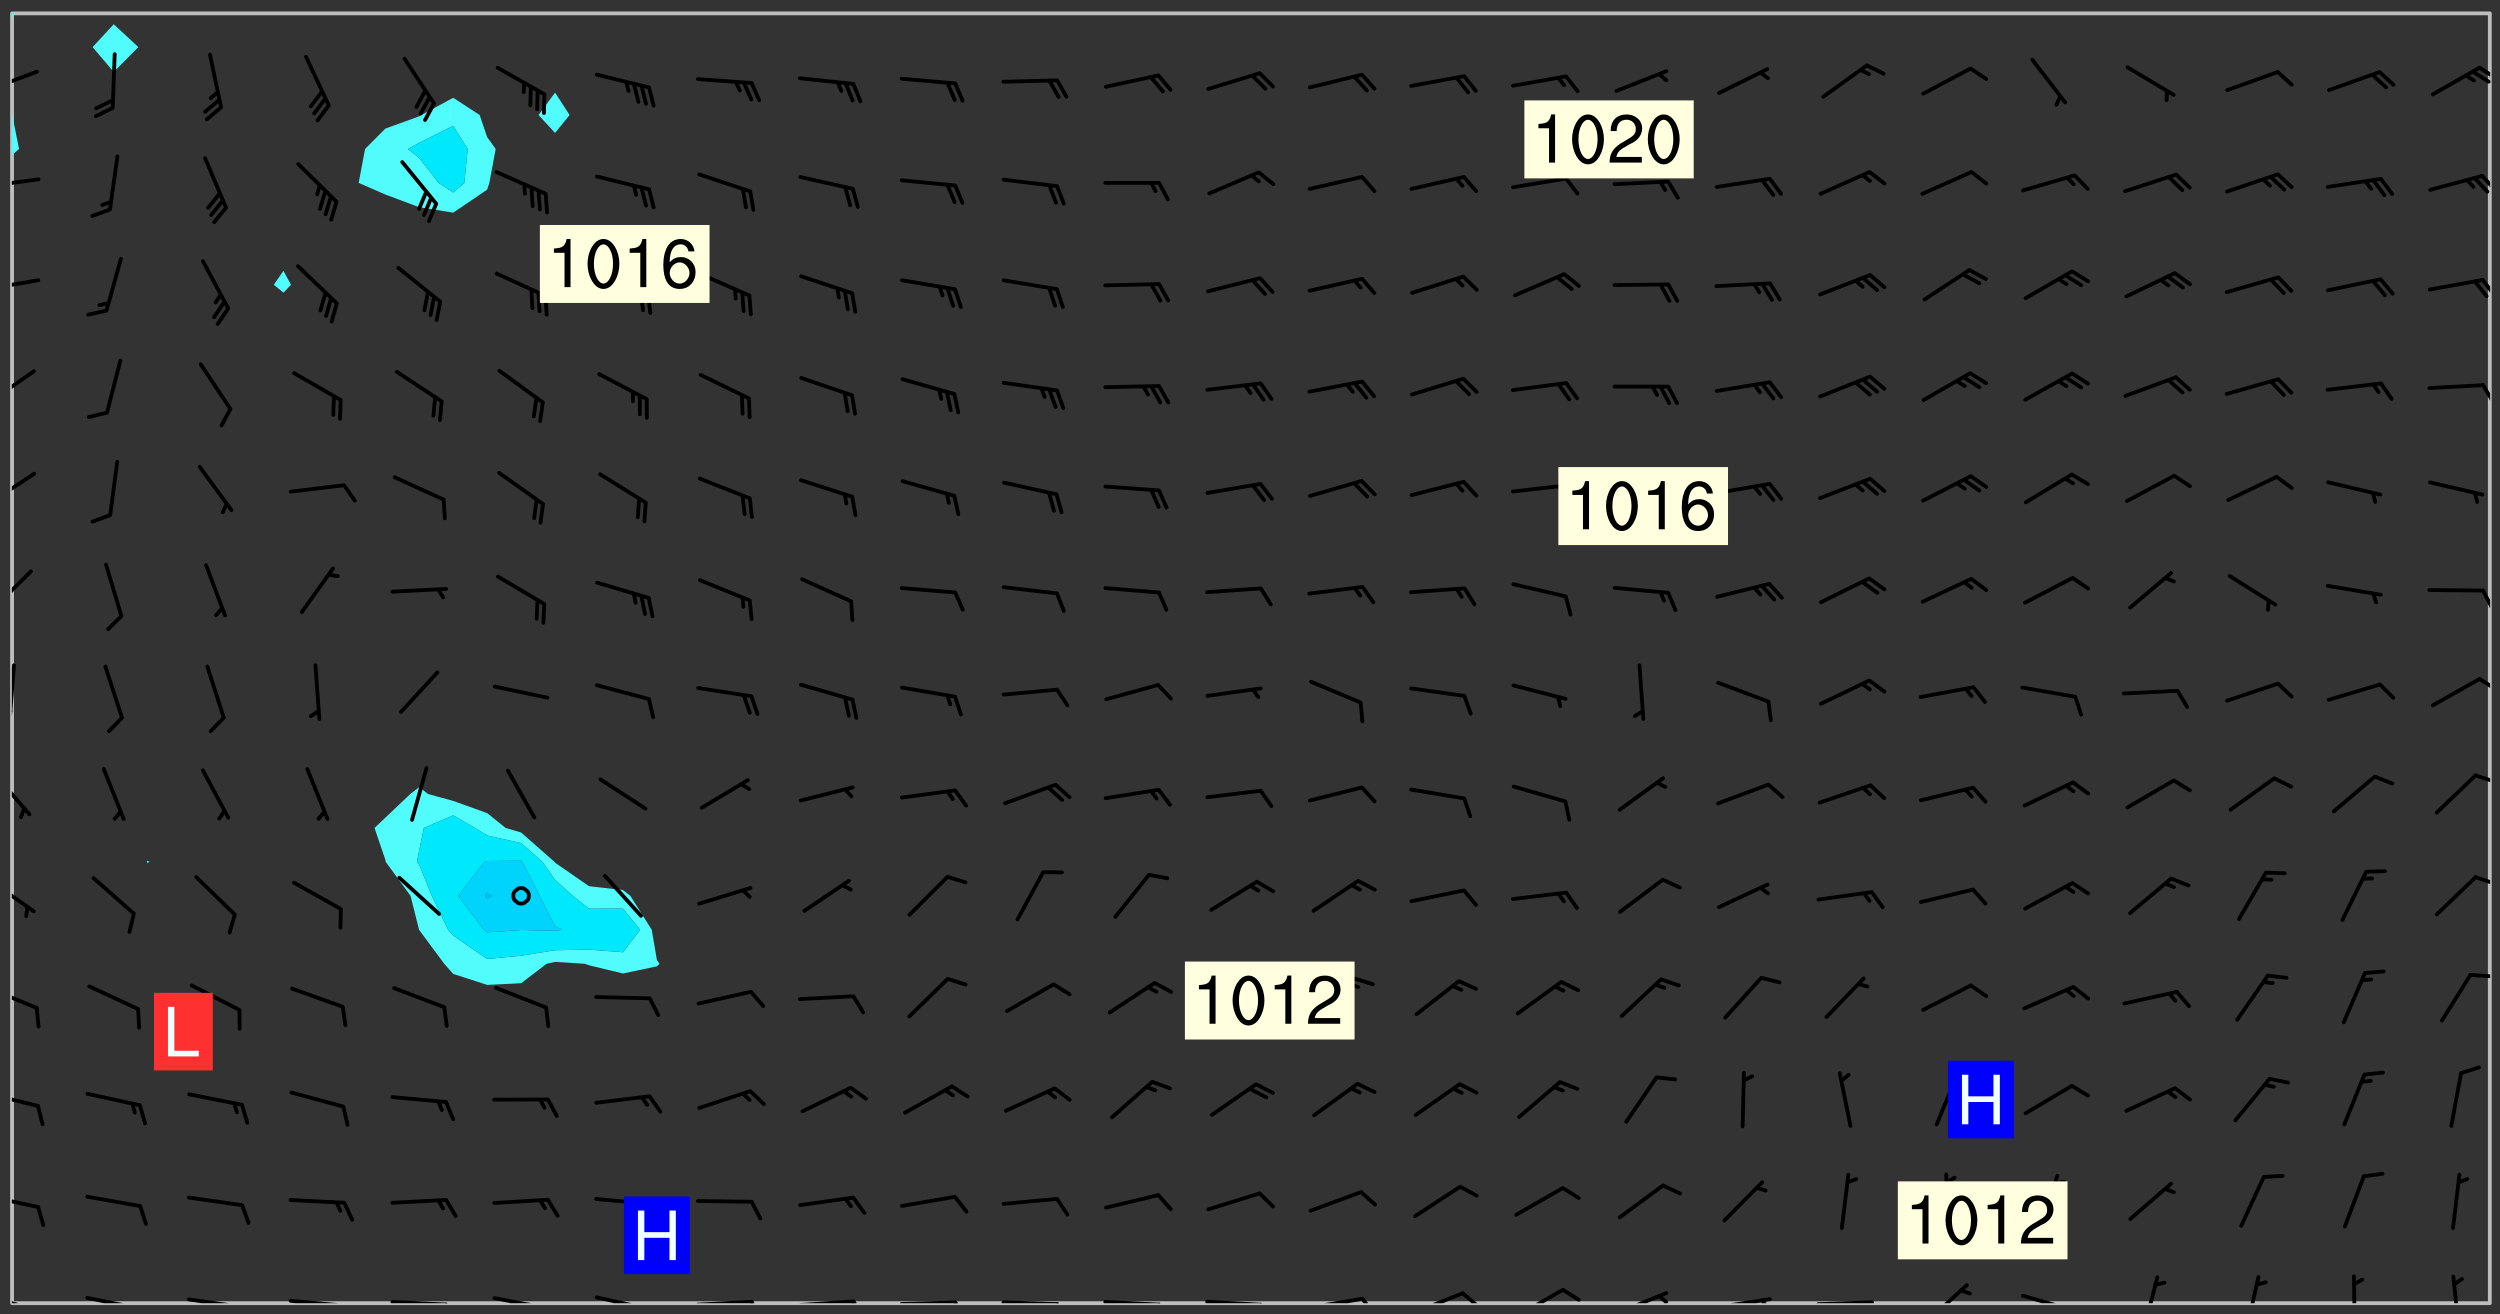 <svg xmlns="http://www.w3.org/2000/svg" role="img" xmlns:xlink="http://www.w3.org/1999/xlink" viewBox="142.45 309.95 326.84 171.84"><rect x="142.45" y="309.95" width="326.84" height="171.84" fill="#333333" stroke="none"/><defs><clipPath id="a"><path d="M144 330h1v150.328h-1zm0 0"/></clipPath><clipPath id="b"><path d="M144 311.672h324v168.656H144zm0 0"/></clipPath><clipPath id="c"><path d="M144 311.672h1V313h-1zm0 0"/></clipPath><clipPath id="d"><path d="M467 311.672h1v168.656h-1zm0 0"/></clipPath><clipPath id="e"><path d="M144 479h4v1.328h-4zm0 0"/></clipPath><clipPath id="f"><path d="M146 480h1v.328h-1zm0 0"/></clipPath><clipPath id="g"><path d="M153 479h9v1.328h-9zm0 0"/></clipPath><clipPath id="h"><path d="M160 480h2v.328h-2zm0 0"/></clipPath><clipPath id="i"><path d="M166 479h9v1.328h-9zm0 0"/></clipPath><clipPath id="j"><path d="M173 480h3v.328h-3zm0 0"/></clipPath><clipPath id="k"><path d="M180 479h8v1.328h-8zm0 0"/></clipPath><clipPath id="l"><path d="M187 480h2v.328h-2zm0 0"/></clipPath><clipPath id="m"><path d="M193 479h9v1.328h-9zm0 0"/></clipPath><clipPath id="n"><path d="M200 480h3v.328h-3zm0 0"/></clipPath><clipPath id="o"><path d="M206 479h9v1.328h-9zm0 0"/></clipPath><clipPath id="p"><path d="M213 480h2v.328h-2zm0 0"/></clipPath><clipPath id="q"><path d="M220 479h8v1.328h-8zm0 0"/></clipPath><clipPath id="r"><path d="M227 480h2v.328h-2zm0 0"/></clipPath><clipPath id="s"><path d="M233 479h8v1.328h-8zm0 0"/></clipPath><clipPath id="t"><path d="M240 479h3v1.328h-3zm0 0"/></clipPath><clipPath id="u"><path d="M246 479h9v1.328h-9zm0 0"/></clipPath><clipPath id="v"><path d="M253 479h3v1.328h-3zm0 0"/></clipPath><clipPath id="w"><path d="M260 479h8v1.328h-8zm0 0"/></clipPath><clipPath id="x"><path d="M267 479h2v1.328h-2zm0 0"/></clipPath><clipPath id="y"><path d="M273 479h8v1.328h-8zm0 0"/></clipPath><clipPath id="z"><path d="M280 480h2v.328h-2zm0 0"/></clipPath><clipPath id="A"><path d="M286 479h9v1.328h-9zm0 0"/></clipPath><clipPath id="B"><path d="M293 480h3v.328h-3zm0 0"/></clipPath><clipPath id="C"><path d="M300 479h8v1.328h-8zm0 0"/></clipPath><clipPath id="D"><path d="M307 480h2v.328h-2zm0 0"/></clipPath><clipPath id="E"><path d="M313 479h8v1.328h-8zm0 0"/></clipPath><clipPath id="F"><path d="M320 479h3v1.328h-3zm0 0"/></clipPath><clipPath id="G"><path d="M326 478h8v2.328h-8zm0 0"/></clipPath><clipPath id="H"><path d="M333 478h3v2.328h-3zm0 0"/></clipPath><clipPath id="I"><path d="M340 478h8v2.328h-8zm0 0"/></clipPath><clipPath id="J"><path d="M346 478h4v2.328h-4zm0 0"/></clipPath><clipPath id="K"><path d="M353 478h8v2.328h-8zm0 0"/></clipPath><clipPath id="L"><path d="M359 479h2v1.328h-2zm0 0"/></clipPath><clipPath id="M"><path d="M366 479h9v1.328h-9zm0 0"/></clipPath><clipPath id="N"><path d="M372 479h2v1.328h-2zm0 0"/></clipPath><clipPath id="O"><path d="M379 479h9v1.328h-9zm0 0"/></clipPath><clipPath id="P"><path d="M394 477h6v3.328h-6zm0 0"/></clipPath><clipPath id="Q"><path d="M406 479h8v1.328h-8zm0 0"/></clipPath><clipPath id="R"><path d="M422 476h3v4.328h-3zm0 0"/></clipPath><clipPath id="S"><path d="M435 476h3v4.328h-3zm0 0"/></clipPath><clipPath id="T"><path d="M449 476h2v4.328h-2zm0 0"/></clipPath><clipPath id="U"><path d="M462 476h3v4.328h-3zm0 0"/></clipPath><clipPath id="V"><path d="M144 466h4v3h-4zm0 0"/></clipPath><clipPath id="W"><path d="M144 452h4v3h-4zm0 0"/></clipPath><clipPath id="X"><path d="M144 438h4v4h-4zm0 0"/></clipPath><clipPath id="Y"><path d="M465 437h3v1h-3zm0 0"/></clipPath><clipPath id="Z"><path d="M144 424h4v6h-4zm0 0"/></clipPath><clipPath id="aa"><path d="M465 424h3v2h-3zm0 0"/></clipPath><clipPath id="ab"><path d="M144 410h3v7h-3zm0 0"/></clipPath><clipPath id="ac"><path d="M465 411h3v2h-3zm0 0"/></clipPath><clipPath id="ad"><path d="M144 396h1v9h-1zm0 0"/></clipPath><clipPath id="ae"><path d="M144 402h1v2h-1zm0 0"/></clipPath><clipPath id="af"><path d="M466 398h2v3h-2zm0 0"/></clipPath><clipPath id="ag"><path d="M144 384h3v6h-3zm0 0"/></clipPath><clipPath id="ah"><path d="M466 386h2v4h-2zm0 0"/></clipPath><clipPath id="ai"><path d="M144 371h4v5h-4zm0 0"/></clipPath><clipPath id="aj"><path d="M144 358h4v5h-4zm0 0"/></clipPath><clipPath id="ak"><path d="M466 360h2v3h-2zm0 0"/></clipPath><clipPath id="al"><path d="M144 346h4v3h-4zm0 0"/></clipPath><clipPath id="am"><path d="M466 346h2v3h-2zm0 0"/></clipPath><clipPath id="an"><path d="M144 333h4v2h-4zm0 0"/></clipPath><clipPath id="ao"><path d="M466 332h2v3h-2zm0 0"/></clipPath><clipPath id="ap"><path d="M144 319h4v4h-4zm0 0"/></clipPath><clipPath id="aq"><path d="M466 318h2v3h-2zm0 0"/></clipPath><clipPath id="ar"><path d="M465 319h3v2h-3zm0 0"/></clipPath><g id="as" clip-path="url(#clip1)"><path fill="#fff" fill-opacity="0" fill-rule="evenodd" d="M0 0h1000v1000H0zm0 0"/><path fill="#d3d3d3" fill-opacity="0" fill-rule="evenodd" d="M162.152 355.867l-.234.293.059.234.117.172.176.234.293.348.113.059.117-.172.059-.234.176-.176.465-.176h.699l.234.293.289.816.059.176.176.23.352.234.699.699.172.176.234.348.234.41.289.582.41.465.23.234.234.176.117.23.176.293.172 1.164v.234l.059.289.059.117.117.117.348.41.117.172.176.176.176.234.117.172.172.352.059.234.234.406.234-.059-.176.176-.059.93h-.582l-.234-.113-.348.113-.117.117-.059.293-.059.176-.117.172-.465.293-.059.234-.059.113v.645l.059.172v.41l.059.059v.406l.059.406.117.176.059.059.23.641-.059.293v.699l-.059.582v.234l-.059.23-.055.352v1.922l.055.117h.426l-.367.117-.023.352.891 1.168 1.742.539 1.34.359v.539l.09.809.535.715 1.52.27.891-.086.09 1.164.535.18 1.16-.18 2.055-.984 1.16-.363 1.879-.176 1.695-.18-.18.719-1.516.086-1.25.09-.805.27-1.074.809.27.719.535.898-.18.625-.266.809.266 1.078.625.898.805.18 1.25-.18-.266.723.098.504.055.293v.172l.059.293v.406l.176.117.352.117h.406l.293-.176.113-.117.059-.117.117-.23.059-.176.352-.465.23-.176.176-.059.176.059.059.176.117.988.055.469.059.172.117.234.176.059.816.059h.289l.117.234.059.406.059.352v1.105l.117.293.117.348.289.699.176.352.582.754.352.176.172.059.469.234.641.465.348.234.293.176.293.055.23.062.816.348.293.176.113.172.352.352.117.176.523.641v.289l.059.352v.348l.059.352.059.289.117.059.172.059h.176l.582.234.176.117.176.289.176.234.113.234.293.23.117.117v.41l.059.055.289.234.234.117.059.117.117.172.059.117.23.234.059.176.234.059.117.059-.117.113-.059.117v.117l-.117.293-.117.289v.582l.176.117.117.059.059.117.117.117.113.059.176.348.059.352.059.406v.176l-.059.176-.117.699v.172l.117.176.293.293h.406l.176.117.117.172.117.293v.234h-.527l-.23-.234h-.234l-.176.059-.059.699.059.348.117.176.176.41.117.23.289.469.176.055h.523l.234.059.758.641.059.293v.234l.059.059.23.348v.352l-.117.172v.293l.293.289.293.176.172.059.293.176.293.117.582.406.289.234.293.176.219.16.016.012.23.176.641.523.176.234.117.176.176.176.113.172v.641l.117.176.469.117.582.117.234.059.23.113.293.117.113.059.586.352.289.172.176.062.176.055.176.059.699.352.289.176.234.055.289.176.234.117.641.406.293.117.172.059.234.059.41.059.23.059.234.117.059.172-.41.176.469.059.059.293.113.234.176.055.234.059.176.059.406.117.641.234.117.172.059.234v.176l-.059.117-.059.406.234.234.117.059.348.117.641.23.176.117.289.117.176.176.234.465.582 1.105.176.176.348.176.176.117.352.117 1.047.523.234.059.465.113.293.059.465.176.758.582.234.234.348.465.176.176.289.234.816.699.293.176.289.289.293.176.293.289.695.641.176.176.293.234.289.234.469.289.641.582.348.234.234.293.348.348.352.465.934.992.348.406.117.176.234.059.113.117.645.176.23.113.234.059.293.176.23.117.934.699.406.406.234.176.406.176.234.117.816.348.348.234.234.117.293.289.23.117.758.352.352.172.23.059.293.117.234.059.871.176h.816l.469.23.172.059.875.699.465.117.293.059.176.059.23.059.469.059.348.059.352.059.406.059h.293l.172.059v.23l.176.176h.293l.348.059.352.059.699.117h.641l.465-.234.293-.176.172-.117.41-.172.289-.176.934-.465.469-.293.523-.293.465-.172.465-.176 1.051-.465.289-.117.41-.117.289-.117.527-.176 1.516-.699.582-.348.289-.059.293-.059.348-.117.875-.23.352-.117h.113l.234-.059.875-.234.234-.059h.812l.352-.059.816-.117.172-.059.352-.055.293-.059.23-.059.816-.176.176-.059h.348l.234-.059.465-.117.758-.172.234-.059h.348l.41-.117.289-.059 1.285-.059h.289l.41-.059.23-.059h.176l.875-.117h.406l.41-.117h.348l.352-.113.871-.059h1.75l1.047.289.41.117.289.117.352.117.289.117 1.051.172.289.059h.293l.293.059.172.059.41.059.172.059.117.059h.117l.117.059.352.059h.113l.41.066 1.922.395 1.926.395 1.52.449 1.695.719 2.145.805 1.605-.719 1.43-.805 1.16-1.078 1.25-.449 3.035-.719 1.875-.359 2.145-1.348 2.234-1.254 2.5-1.258 1.695-.449 1.785-.18 1.16-.27.625.539 1.34-.27.715-.988.984-1.344.445-.18.805-.359 1.875-.539 1.785-.449 1.25-.27 1.16-.09 1.699-.09 1.961-.27 1.25-.09h.539l.625-.09h.891l2.145-.18 2.41-.18 2.59-.09 1.695.18 1.609.09 1.43.359 1.16.719 1.875.988 1.16 1.527.266.715.629.09.355.898.535.539.535 1.527 1.074.359h.535l-.805.535.09 1.707.715 2.695.891.805.895.988.715 1.258 1.785.539 1.52-.18.355 1.344 1.609-.805.98-.539.27.27.316-.215.219-.145.801.449.449-.359h.355l.535-.27.539-.719.535-.27.625-.988 1.16.449.84.371 1.395.617 1.695-.18h1.605l1.785.09.18-1.707.535-1.344.805.27.492.848.402.406-.09.539v.359l.715.449.711-.27h1.43l.359.988.445 1.258.715 1.344 1.25.629 1.695.629.715-.18.18-.539.98-.09.449.359.086 1.258-.266.629-.535.18v.539l.715.984.266.539.984.988.801 1.078-.266.359-.09.898-.625 2.332-.355 2.066-.09 1.793-.18.719-.09.539v1.438l-.98 1.883-.359 1.707-.535.898-.805 1.168-.266.539 2.055 1.254.086.359-.355.539-.09-.18v.809l.09 1.438-.445.715-1.074.094-.266.715.535.898.805.719 1.16.809 1.34.27.445.359-.355.449-1.789-.09-1.25-.449-.715-.719-.625-.09-.176 3.59-.188 1.309h89.359V311.703h-55.27v49.082l.762.125 3.289.543 2.023 2.836v2.754l2.352.332 2.348.332h4.051l-1.379 4.16-2.023.707-2.023.703-.543.344-2.594 1.617-.188.117-2.023-2.078-.73-2.742-2.672-2.078-1.375-3.5-.066-.082-1.957-2.672 2.75-1.418v-49.082H294.422v91.414l.117.031.133.012.074.074.105.047.09.059.086.059.09.059.297.297.059.09.031.117.027.117.016.137-.031.117-.059.09-.059.086-.043.105-.047.102-.027.121v.145l.176.27.148.148.074.086.074.074.043.105.062.09.059.086.043.105.059.09.047.102.043.105.059.086.117.18.074.074.062.086.059.09.043.105.059.09.059.086.062.09.059.09.043.102.117.18.074.074.059.086.074.074.09.059.105.047h.148l.133-.016.133.016.102-.047.074-.074.047-.102-.016-.133v-.148l-.047-.105-.027-.117-.047-.102-.027-.121-.043-.102-.062-.09-.043-.102-.043-.105-.031-.117-.016-.133-.012-.137.086-.059.059-.086.121-.031.043.105.016.133v.117l.059.102.059.09.09.059.148.148.059.09.043.105-.012.102.086.059.105.047.086.059.09.059.074.074-.117.027-.105.047-.086.059-.074.074-.059.09-.062.086-.027.121-.047.102-.043.105-.031.117-.012.133-.016.133v.148l.027.117.047.105.043.102.059.09.074.074.09.059.074.074.09.059.059.09.043.105.047.102.117.031.133.016h.148l.117-.031.105.043.043.105.047.102.027.121L299.5 410l.027.117.031.121.027.117.105.043.102.047.133-.016.148.148.062.086.074.074.07.074.09.062.105.043.102.043.117.031.137.016.117-.031.074-.074.027-.117-.012-.133-.031-.121-.027-.117.043-.105h.117l.09.062.117.027h.148l.133.016h.148l.133.016.133-.016h.148l.133-.016.133-.012.137.012.117-.027.133-.016.191-.059-.059.176-.016.133-.027.121-.016.133-.059.086-.133.016-.105.047-.105.043-.117.031-.117.027-.266.031h-.148l-.133.016-.074.074.059.086.148.148.117.18.074.07.09.062.09.059.086.059.09.059.102.043.105.062.105.043.086.059.105.047.102.043.18.117.059.09-.043.102-.047.105.016.133.223.223.059.09.043.102.031.121.043.102.016.133.031.117.012.137.031.117.148.148.102.043.105.043.117.031.133.016.137.016h.117l.117-.031.09-.059.043-.105.047-.102.043-.105.031-.117.012-.133v-.148l-.012-.133-.016-.133-.031-.117-.043-.105-.047-.105-.043-.102-.043-.105-.016-.133.016-.133.027-.117.031-.117.027-.121.047-.102.09-.059.086-.062.074-.074.09-.059.223-.223.059-.086.074-.074.117-.18.059-.086v-.148l-.074-.074-.102-.047-.105-.043-.102-.043-.059-.09-.047-.105-.027-.117.09-.059.117-.031.102-.043.18-.117.148-.148.012-.133-.012-.105-.09-.059-.133.016h-.148l-.133.016-.133-.016-.121-.031-.086-.059-.074-.074-.059-.09-.062-.086-.117-.18-.059-.086.031-.121.086-.059.121-.031.059-.086v-.121l-.031-.117-.059-.09-.059-.086-.047-.105-.027-.117-.016-.133.059-.09.074-.074.09-.059.117-.18.074-.074.059-.086.148-.148.121-.031.133-.016.133.016.074.074.043.105.016.133-.031.117-.117.031-.133.012-.148.148-.043.105-.047.102-.027.121-.031.117v.148l.031.117.043.105.059.09.074.07.074.074.117.031.121.027.117-.027.133-.016h.117l.09.059.074.074.047.105.059.086.102.047.133.016.105.043.086.059-.012.105-.074.074-.18.117-.059.09-.09.059-.07.074-.074.074-.062.09-.027.117-.016.133.016.133-.016.133v.148l.016.133.027.117.031.121.074.074.09.059.086.059.09.059.117.031v.086l-.102.047-.09.059-.266.031-.117.027h-.148l-.105.043-.102.047-.059.09-.062.234-.012.133-.031.121-.016.133v.293l-.012.133.012.137.016.133.133.016.133.012.121.031.086.059.074.074.047.105.043.102.016.133v.445l-.016.133v.445l.031.266.027.117.016.133.031.117.086.211.031.266v.148l-.031.117-.027.117-.031.121-.027.117-.031.117-.031.121-.012.133-.016.133.09.059.117-.031.102.016.047.105-.031.266v.441l-.043.105-.047.105-.043.102-.043.105-.059.086-.031.121-.043.117-.031.117-.016.133.016.133.059.09.105.047.086.059.059.086-.012.137-.031.117-.043.102v.445l-.016.133v.148l-.031.117-.043.105-.027.117-.047.105-.043.102-.031.121-.027.117-.031.133-.031.117-.027.117-.043.105-.031.117-.031.121-.012.133-.016.133v.297l.027.117v.148l.047.398.027.117.059.09.121.031h.148l.133-.016.059.09v.117l-.059.09-.09.059-.102.043-.105.047-.09.059-.086.059-.137.016-.117-.031-.133-.016-.102.047-.062.086-.012.137-.016.133-.031.117-.027.117-.016.133-.031.121v.297l.016.133.031.117v.148l.012.133v.148l-.027.117-.047.102-.027.121-.031.117-.059.09-.074.074-.102.043-.105.047-.117.027-.121.031-.102-.047.059-.086.105-.047.027-.117.031-.117.027-.121.031-.117v-.148l.016-.133-.031-.117-.043-.105-.105.016-.074.074-.102.043-.09.062-.074.074-.043.102-.016.133-.031.117L304.25 426l-.031.117-.027.117-.031.121-.027.117-.031.117-.043.105-.09.059h-.09l-.117-.031-.031-.086.016-.137-.031-.117v-.148l-.012-.133v-.148l-.062-.234-.027-.121-.043-.102-.047-.105-.059-.086-.059-.09-.043-.105-.062-.086-.148-.148-.07-.074-.105-.047-.105-.043-.102-.043-.297-.297-.09-.074-.086-.059-.105-.043-.09-.062-.086-.059-.105-.043-.09-.059-.086-.062-.074-.07-.105-.047-.086-.059-.105-.043-.09-.062-.102-.043-.105-.043-.086-.059-.105-.047-.105-.043-.102-.047-.09-.059-.102-.043-.105-.043-.09-.062-.117-.027-.133-.016-.133.016H299.75l-.133.016-.117-.031-.09-.059-.074-.074-.09-.059-.102-.047h-.148l-.121-.027-.102-.043-.074-.074-.117-.18-.09-.059-.102-.043-.09-.062-.105-.043-.09-.059-.086-.059-.105-.047-.059-.086-.059-.09-.043-.105-.047-.102-.074-.074-.086-.059-.074-.074-.09-.059-.223-.223-.043-.105-.031-.266.105-.043h.145l.105.043.074.074.09.059.086.059.105.047.09.059.148.148.07.074.148.148.062.086.074.074.086.059.074.074.09.062.09.059.086.059.27.176.102.047.105.043.102.043.047-.074.059-.086.074-.074.07-.074.105.043.074.074.059.09.043.102.047.105.043.105.121.027.117-.027.074-.09.043-.105.059-.09.074-.074.105-.043.117-.027.133.012.09.059.148.148.059.09.043.105.047.102.043.105.043.102.105.047.105.043.133.016.086-.059.059-.09.074-.074.105-.043.117.027.105.047.102.043.105.043.102.047.18.117v.117l-.016.133.016.133.016.137.059.086.102.047.121.027.117.031h.148l.117-.031.059-.09.18-.117.059-.09.074-.074.059-.086.117-.18.18-.117.117.031.09.059.043.074-.016.133v.117l.09.059h.148l.133-.016.133-.012.266-.031.105-.043.117-.031.121-.027.074-.074.07-.074.062-.09-.016-.105-.047-.102-.102-.043-.105-.016-.117.027-.266.031h-.148l-.074-.074-.09-.059-.117-.031-.117-.027-.133-.016h-.148l-.133.016h-.297l-.105-.047-.148-.148-.043-.102-.059-.09.223-.223.086-.059.105-.043.117-.031.133-.016.133.016.137.016.102.043.133-.012.09-.062.102-.043.062-.09-.047-.102-.09-.059-.117-.031-.102-.043-.059-.09-.062-.09v-.117l.016-.133.105-.047.074-.07v-.121l-.09-.059-.031-.117.09-.059.074-.074.043-.105.059-.09.047-.102.016-.133v-.148l-.047-.105-.043-.102-.09-.059-.133-.016-.102-.043-.137-.016-.117-.031h-.445l-.133-.016-.133-.012-.133-.016-.117-.031h-.148l-.133-.016-.133-.012-.266-.031-.121-.043-.086-.059-.074-.074v-.148l.012-.133.105-.047.102-.043.133-.016h.152l.133-.016h.293l.121.031.102.043.09.059.234.062.121-.047.09-.059.102-.043.133-.016.105.043.102.047.133.012.121-.027h.145l.121-.031.117-.027.105-.047.074-.074.086-.059.148-.148.059-.086.047-.105.027-.117.016-.105-.102-.043-.09-.059-.117-.031-.105-.043-.09-.062-.074-.086-.074-.074-.102-.043-.105-.047-.102-.043-.059-.09-.047-.102-.086-.211-.062-.086-.059-.09-.074-.074-.086-.059h-.27l-.117.031-.09.059-.102.043-.133.016-.105-.016-.027-.117-.062-.09-.117-.031-.102-.043-.148-.148-.031-.117-.016-.105.074-.074.18-.117.117-.027.117-.031.137.016.102.043.105.043.102.047.105.043.117.031.133.016.117.027.133.016.105-.016.09-.059-.074-.074-.105-.043-.074-.074-.074-.09-.148-.148-.086-.059-.09-.059-.074-.074-.09-.059-.102-.047-.121-.027-.102-.047-.105-.043-.117-.031-.102-.043-.121-.031h-.148l-.117.031-.105.043-.086.062-.18.117-.086.059-.09.059-.105.047-.086.059-.105.043-.102.043-.105.047-.074.074-.059.09-.059.086-.047.105-.059.086-.074.074-.133-.012-.117-.031h-.117l-.074.074-.09.059-.074.074-.09.059-.086.059-.105.047-.102.043-.137.016-.102-.043-.148-.148-.105-.047h-.086l-.105.047-.102.043-.121.031-.117-.031-.074-.074v-.117l.031-.121.074-.07.059-.09.074-.074.117-.031.105-.043h.293l.133-.016.137-.016.102-.043.09-.059.102-.047.09-.059.133-.012.09.059.133.012.09-.059.086-.059.105-.043.09-.059.086-.062.09-.059.148-.148.059-.086.059-.09.105-.043.133-.016.117.027.121.031.059-.059.059-.09.031-.266.027-.117.105.012.133.016.102-.043.09-.059.059-.09.074-.074.059-.09.047-.102.012-.133-.012-.133-.047-.105-.148-.148-.059-.09-.059-.086-.043-.105v-.445l.016-.133v-.148l.012-.133-.059-.059-.09.059-.102-.043-.18-.117-.086-.059-.062-.09-.059-.09-.074-.074-.086-.059-.121.031-.102.012-.105.047-.086.059-.105.043-.148.148-.09.059-.086.059-.09.062-.105.043-.133.016v-.121l.105-.043.117-.031.074-.07.043-.105v-.148l-.027-.117-.148-.148-.133-.016h-.148l-.117.031-.105.043-.102.043-.09.062-.117.027-.074-.074.012-.133-.043-.102-.043-.105-.09-.059-.117.027-.121.031-.117.031-.102.043-.121.031-.102.043-.105.043-.09.059-.102.016v-.117l.016-.133-.059-.09-.074.043-.148.148-.059.09-.074.074-.047.105-.043.102-.074.074-.059.09-.074.074-.059.086-.074.074-.09.062-.074.07-.074.074-.102.016-.133.016-.105-.043v-.121l.148-.148.043-.102.059-.09.047-.102.043-.105.059-.09.031-.117.043-.102.031-.121.027-.117.047-.105.043-.102.043-.105.074-.07.09-.062.09-.059.102-.043h.297l.266-.031.105-.043-.074-.074-.117-.031-.105-.043-.09-.059-.102-.047-.09-.059-.102-.043-.105-.043-.09-.062-.086-.059-.105-.043-.102-.043-.121-.031-.117-.031-.102-.043L297.5 410.25l-.102-.043-.09-.059-.043-.105-.016-.133.102-.043.133-.016.137.016.133-.016.102-.043.059-.09.016-.105-.09-.059-.074-.074-.102-.043-.09-.059-.148-.148-.043-.105-.016-.133v-.293l-.059-.09-.09-.059-.074-.074-.043-.105-.031-.117-.059-.09-.074-.074-.117-.027-.074-.074-.09-.059-.09-.062-.086-.059-.074-.074-.059-.086-.047-.105-.086-.059-.148-.148-.195-.059-.133.016-.102.043-.074.074-.047.102-.043.105-.059.09-.059.086-.297.297-.09.059h-.086l-.062-.086-.043-.105.031-.117.059-.09.027-.117-.012-.133-.09-.062-.105.047-.117.027-.117.031-.27.176-.102.047-.117.027-.105.047-.09.059-.102.043-.059-.086-.047-.105.016-.133.047-.105.07-.074.074-.07.059-.09v-.148l-.043-.105h-.238l-.102.047-.031.117-.027.117-.031.121-.074.043-.133.016-.074-.047-.043-.102-.043-.105-.047-.102-.043-.105-.121.031-.102.043-.133.016-.117.031-.105.043-.09.059-.102.047-.121.027-.133.016-.102-.043-.059-.09-.047-.105-.043-.102-.043-.105v-.117l.059-.09.086-.059.18-.117.102-.047.105-.043.105-.059.102-.043.09-.062.102-.043.105-.059.102-.047.09-.059.105-.043.102-.043.09-.062.102-.043.137-.016.117.031.102.043.121.031.102.043.105.047.102.043.105.043.102.047.105.043.102.043.105.047.086.059.105.043.117.031.105.043.102.047.09.059.105.043.102.043.105.047.117.027.102.047.121.027h.148l.086-.059.016-.102.059-.09-.027-.117-.074-.074-.117-.18-.074-.074-.09-.074-.18-.117-.086-.059-.105-.043-.102-.047-.27-.176-.059-.09-.074-.074-.059-.09-.043-.102-.031-.117-.016-.137v-.562l-.012-.133-.016-.133-.031-.117-.016-.133-.012-.133-.031-.121-.223-.223-.059-.086-.016-.105.031-.117.133-.016v-91.414H172.992v1.453l-.059.234-.352 1.051-.172.523-.117.348-.176.41-.117.172-.234.293-.23.059h-.352l-.117.059-.23.406v.293l.117.176.23.23.117.234.641.758.293.465.176.234.23.352.234.348.641.816.176.465.172.41.117.695.176.469.117 1.398.059.465v.875l.117 1.047v4.781l-.059.465-.352 1.281-.176.523-.113.41-.352.93L172.934 336l-.234.582-.117.176-.172.348-.176.406-.352.816-.059.293-.113.293-.117.289-.059.176-.117.875-.059.406-.059.117-.059.176-.059.172-.23.527-.117.172v.234l-.117.234-.059.172-.176.586v.289l-.059.176v.293l-.059.113-.059.527v.172l-.055.234v2.621l-.176.816-.117.176-.176.234-.117.172-.113.234-.586.934-.23.289-.293.465-.176.234-.289.352-.352.699-.113.23-.176.41-.176.23-.406.527-.816.699-.293.172-.289.234-.176.117-.176.176-.523.406-.527.176-.172.176-.234.055-.641.176h-.758m12.211 31.023l-1.074.449.359.895 1.25-.715.445-.539-.98-.09"/><path fill="#d3d3d3" fill-opacity="0" fill-rule="evenodd" d="M201.508 416.598h-.895l.449.629.98.359.805-.09.445-.988-.176.09-.715-.355-.895.355m154.621 59.07l-.059-.523v-.293l.113-.293.059-.23.469-.469h.113l.117-.113.117-.059h.176l.234-.059h.348l.234.059.117.059.23.172.059.176.117.582v.293l-.117.176-.172.289-.176.176-.527.523-.23.234-.117.059h-.176l-.117-.059-.406-.293-.176-.117-.117-.059-.059-.113-.055-.117m6.641-10.957l-.059-.172v-1.109l.059-.172.176-.059.172-.059h.176l.234-.059.117.059.059.699-.059.172-.117.176-.117.059-.234.523-.113.059h-.234l-.059-.117m9.613-14.391l-.117-.176v-.699l.293-.875.117-.172.176-.352.113-.23.117-.293.352-.758.117-.23.172-.234h.176l.117-.059h.641l.117.059.234.234.172.113.352.293.117.117.113.176v.113l.117.059.117.117v.699l-.059.176v.23l-.059.176-.348 1.051-.117.23-.117.234-.117.059-.23.234-.641.289h-.875l-.41-.117-.641-.465"/><path fill="none" stroke="#bebebe" stroke-linecap="round" stroke-linejoin="round" stroke-miterlimit="10" stroke-width=".5" d="M467.957 311.695H144.027v168.625h323.93v-168.625"/><g clip-path="url(#a)"><path fill="#fff" fill-opacity="0" fill-rule="evenodd" d="M144 475.891v4.438h.004H144V330.246v145.645"/></g><path fill="#50fcfc" fill-rule="evenodd" d="M144 324.93v5.316h.004v-5.312l-.004-.004"/><path fill="#fff" fill-opacity="0" fill-rule="evenodd" d="M144 312.273v12.656l.004.004v-12.664l-.004.004"/><g clip-path="url(#b)"><path fill="#fff" fill-opacity="0" fill-rule="evenodd" d="M144.004 480.328V330.246l.941-.82-.902-4.441-.039-.051v-12.664l.402-.598h12.91v1.449l-2.758 2.988 2.758 3.254 3.219-3.254-3.219-2.988v-1.449h4.438v110.816l-.125.141.125.141.254-.141-.254-.141v-110.816h17.754v33.684l-1.262 1.824 1.262 1.031.984-1.031-.984-1.824v-33.684h22.191v11.059l-4.148 2.254-.289.168-4.441 1.617-2.641 2.656-.84 4.438 3.48 1.512 4.441 1.668v75.809l-1.172.902-3.27 3.102-1.406 1.336 1.406 4.137.062.301 3.242 4.441 1.109 4.438.027.031 3.266 4.406 1.172 1.324 4.438 1.438 4.438-.219 3.328-2.543 1.113-.246 3.867.246.57.199 4.438 1.07 4.438-.934.344-.336-.344-.484-.672-3.953-2.793-4.438-.973-.762-4.438-.504-4.438-3.074-.07-.102-4.371-3.844-2.02-.594-2.418-1.941-4.438-1.594-3.293-.902-1.145-.902v-75.809l4.438.707 4.438-3.008.289-.879.828-4.438-1.117-1.555-.977-2.887-3.461-2.254v-11.059h13.316v10.391l-2.16 2.922 2.16 2.348 1.898-2.348-1.898-2.922v-10.391H467.996v168.656H144.004"/></g><path fill="#50fcfc" fill-rule="evenodd" d="M144.945 329.426l-.941.82v-5.312l.039.051.902 4.441"/><g clip-path="url(#c)"><path fill="#50fcfc" fill-rule="evenodd" d="M144.406 311.672l-.402.598v-.598h.402"/></g><path fill="#50fcfc" fill-rule="evenodd" d="M157.316 319.363l-2.758-3.254 2.758-2.988v2.973l-.016.016.016.02.016-.02-.016-.016v-2.973l3.219 2.988-3.219 3.254"/><path fill="#00e8fc" fill-rule="evenodd" d="M157.316 316.129l-.016-.02.016-.016.016.016-.016.02"/><path fill="#50fcfc" fill-rule="evenodd" d="M161.754 422.77l-.125-.141.125-.141.254.141-.254.141m17.754-74.559l-1.262-1.031 1.262-1.824.984 1.824-.984 1.031m13.312-12.836l-3.48-1.512.84-4.438 2.641-2.656 4.441-1.617.289-.168 4.148-2.254v3.668l-4.438 2.223-1.48.805 1.48 1.188 2.535 3.25 1.902 1.254 1.457-1.254.441-4.438-1.898-3.027v-3.668l3.461 2.254.977 2.887 1.117 1.555-.828 4.438-.289.879-4.438 3.008-4.438-.707-4.441-1.668m0 86.953l-1.406-4.137 1.406-1.336 3.27-3.102 1.172-.902 1.145.902 3.293.902v1.887l-3.832 1.648-.605 2.887-.305 1.551.305.379 1.641 4.062 2.137 4.438.66.754 4.438 3.059 4.438-.426 4.441-.719 4.438-.074 4.438.34 2.242-2.934-2.242-2.773-4.438.008-2.109-1.672-2.328-2.082-1.648-2.359-2.793-2.457-4.438-.996-1.594-.984-2.844-1.648v-1.887l4.438 1.594 2.418 1.941 2.02.594 4.371 3.844.07.102 4.438 3.074 4.438.504.973.762 2.793 4.438.672 3.953.344.484-.344.336-4.438.934-4.438-1.07-.57-.199-3.867-.246-1.113.246-3.328 2.543-4.438.219-4.438-1.438-1.172-1.324-3.266-4.406-.027-.031-1.109-4.438-3.242-4.441-.062-.301"/><path fill="#00e8fc" fill-rule="evenodd" d="M197.262 330.613l-1.48-1.188 1.48-.805 4.438-2.223 1.898 3.027-.441 4.438-1.457 1.254-1.902-1.254-2.535-3.25m0 92.395l-.305-.379.305-1.551.605-2.887 3.832-1.648 2.844 1.648 1.594.984 4.438.996v2.312l-4.438.031-.348.113-3.445 4.441 3.355 4.438.438.34 4.438-.312 4.441.098.988-.125-.988-.449L213 427.07l-2.262-4.441-.164-.145v-2.312l2.793 2.457 1.648 2.359 2.328 2.082 2.109 1.672 4.438-.008 2.242 2.773-2.242 2.934-4.438-.34-4.438.074-4.441.719-4.438.426-4.438-3.059-.66-.754-2.137-4.438-1.641-4.062"/><path fill="#00d4fc" fill-rule="evenodd" d="M205.699 431.508l-3.355-4.438 3.445-4.441.348-.113v4.23l-.266.324.266.34.625-.34-.625-.324v-4.23l4.438-.031.164.145L213 427.07l2.016 3.988.988.449-.988.125-4.441-.098-4.438.312-.438-.34"/><path fill="#00c4fc" fill-rule="evenodd" d="M206.137 427.41l-.266-.34.266-.324.625.324-.625.34"/><path fill="#50fcfc" fill-rule="evenodd" d="M215.016 327.332l-2.16-2.348 2.16-2.922 1.898 2.922-1.898 2.348"/><g clip-path="url(#d)"><path fill="#fff" fill-opacity="0" fill-rule="evenodd" d="M467.996 480.328H468V311.672h-.004H468v168.656h-.004"/></g><g clip-path="url(#e)"><path fill="none" stroke="#000" stroke-linecap="round" stroke-linejoin="round" stroke-miterlimit="10" stroke-width=".5" d="M147.367 481.328l-6.734-2"/></g><g clip-path="url(#f)"><path fill="none" stroke="#000" stroke-linecap="round" stroke-linejoin="round" stroke-miterlimit="10" stroke-width=".5" d="M146.387 481.039l.246 1.203"/></g><g clip-path="url(#g)"><path fill="none" stroke="#000" stroke-linecap="round" stroke-linejoin="round" stroke-miterlimit="10" stroke-width=".5" d="M160.758 481.027l-6.887-1.395"/></g><g clip-path="url(#h)"><path fill="none" stroke="#000" stroke-linecap="round" stroke-linejoin="round" stroke-miterlimit="10" stroke-width=".5" d="M160.758 481.027l.699 2.352"/></g><g clip-path="url(#i)"><path fill="none" stroke="#000" stroke-linecap="round" stroke-linejoin="round" stroke-miterlimit="10" stroke-width=".5" d="M174.109 480.824l-6.957-.988"/></g><g clip-path="url(#j)"><path fill="none" stroke="#000" stroke-linecap="round" stroke-linejoin="round" stroke-miterlimit="10" stroke-width=".5" d="M174.109 480.824l.836 2.305"/></g><g clip-path="url(#k)"><path fill="none" stroke="#000" stroke-linecap="round" stroke-linejoin="round" stroke-miterlimit="10" stroke-width=".5" d="M187.445 480.645l-7-.633"/></g><g clip-path="url(#l)"><path fill="none" stroke="#000" stroke-linecap="round" stroke-linejoin="round" stroke-miterlimit="10" stroke-width=".5" d="M187.445 480.645l.949 2.262"/></g><g clip-path="url(#m)"><path fill="none" stroke="#000" stroke-linecap="round" stroke-linejoin="round" stroke-miterlimit="10" stroke-width=".5" d="M200.77 480.5l-7.02-.34"/></g><g clip-path="url(#n)"><path fill="none" stroke="#000" stroke-linecap="round" stroke-linejoin="round" stroke-miterlimit="10" stroke-width=".5" d="M200.77 480.5l1.047 2.219"/></g><g clip-path="url(#o)"><path fill="none" stroke="#000" stroke-linecap="round" stroke-linejoin="round" stroke-miterlimit="10" stroke-width=".5" d="M214.027 480.988l-6.902-1.32"/></g><g clip-path="url(#p)"><path fill="none" stroke="#000" stroke-linecap="round" stroke-linejoin="round" stroke-miterlimit="10" stroke-width=".5" d="M214.027 480.988l.723 2.348"/></g><g clip-path="url(#q)"><path fill="none" stroke="#000" stroke-linecap="round" stroke-linejoin="round" stroke-miterlimit="10" stroke-width=".5" d="M227.32 481.098l-6.859-1.539"/></g><g clip-path="url(#r)"><path fill="none" stroke="#000" stroke-linecap="round" stroke-linejoin="round" stroke-miterlimit="10" stroke-width=".5" d="M227.32 481.098l.648 2.367"/></g><g clip-path="url(#s)"><path fill="none" stroke="#000" stroke-linecap="round" stroke-linejoin="round" stroke-miterlimit="10" stroke-width=".5" d="M240.715 480.148l-7.02.359"/></g><g clip-path="url(#t)"><path fill="none" stroke="#000" stroke-linecap="round" stroke-linejoin="round" stroke-miterlimit="10" stroke-width=".5" d="M240.715 480.148l1.262 2.105"/></g><g clip-path="url(#u)"><path fill="none" stroke="#000" stroke-linecap="round" stroke-linejoin="round" stroke-miterlimit="10" stroke-width=".5" d="M254.027 480.094l-7.012.469"/></g><g clip-path="url(#v)"><path fill="none" stroke="#000" stroke-linecap="round" stroke-linejoin="round" stroke-miterlimit="10" stroke-width=".5" d="M254.027 480.094l1.293 2.082"/></g><g clip-path="url(#w)"><path fill="none" stroke="#000" stroke-linecap="round" stroke-linejoin="round" stroke-miterlimit="10" stroke-width=".5" d="M267.348 480.234l-7.023.191"/></g><g clip-path="url(#x)"><path fill="none" stroke="#000" stroke-linecap="round" stroke-linejoin="round" stroke-miterlimit="10" stroke-width=".5" d="M267.348 480.234l1.211 2.133"/></g><g clip-path="url(#y)"><path fill="none" stroke="#000" stroke-linecap="round" stroke-linejoin="round" stroke-miterlimit="10" stroke-width=".5" d="M280.664 480.441l-7.023-.227"/></g><g clip-path="url(#z)"><path fill="none" stroke="#000" stroke-linecap="round" stroke-linejoin="round" stroke-miterlimit="10" stroke-width=".5" d="M280.664 480.441l1.078 2.203"/></g><g clip-path="url(#A)"><path fill="none" stroke="#000" stroke-linecap="round" stroke-linejoin="round" stroke-miterlimit="10" stroke-width=".5" d="M293.977 480.508l-7.02-.355"/></g><g clip-path="url(#B)"><path fill="none" stroke="#000" stroke-linecap="round" stroke-linejoin="round" stroke-miterlimit="10" stroke-width=".5" d="M293.977 480.508l1.039 2.219"/></g><g clip-path="url(#C)"><path fill="none" stroke="#000" stroke-linecap="round" stroke-linejoin="round" stroke-miterlimit="10" stroke-width=".5" d="M307.289 480.527l-7.016-.395"/></g><g clip-path="url(#D)"><path fill="none" stroke="#000" stroke-linecap="round" stroke-linejoin="round" stroke-miterlimit="10" stroke-width=".5" d="M307.289 480.527l1.027 2.227"/></g><g clip-path="url(#E)"><path fill="none" stroke="#000" stroke-linecap="round" stroke-linejoin="round" stroke-miterlimit="10" stroke-width=".5" d="M320.562 479.75l-6.934 1.156"/></g><g clip-path="url(#F)"><path fill="none" stroke="#000" stroke-linecap="round" stroke-linejoin="round" stroke-miterlimit="10" stroke-width=".5" d="M320.562 479.75l1.492 1.949"/></g><g clip-path="url(#G)"><path fill="none" stroke="#000" stroke-linecap="round" stroke-linejoin="round" stroke-miterlimit="10" stroke-width=".5" d="M333.676 479.027l-6.527 2.602"/></g><g clip-path="url(#H)"><path fill="none" stroke="#000" stroke-linecap="round" stroke-linejoin="round" stroke-miterlimit="10" stroke-width=".5" d="M333.676 479.027l1.871 1.586"/></g><g clip-path="url(#I)"><path fill="none" stroke="#000" stroke-linecap="round" stroke-linejoin="round" stroke-miterlimit="10" stroke-width=".5" d="M346.77 478.574l-6.09 3.508"/></g><g clip-path="url(#J)"><path fill="none" stroke="#000" stroke-linecap="round" stroke-linejoin="round" stroke-miterlimit="10" stroke-width=".5" d="M346.77 478.574l2.082 1.305"/></g><g clip-path="url(#K)"><path fill="none" stroke="#000" stroke-linecap="round" stroke-linejoin="round" stroke-miterlimit="10" stroke-width=".5" d="M360.297 479.008l-6.512 2.641"/></g><g clip-path="url(#L)"><path fill="none" stroke="#000" stroke-linecap="round" stroke-linejoin="round" stroke-miterlimit="10" stroke-width=".5" d="M359.352 479.391l.938.789"/></g><g clip-path="url(#M)"><path fill="none" stroke="#000" stroke-linecap="round" stroke-linejoin="round" stroke-miterlimit="10" stroke-width=".5" d="M373.828 479.801l-6.945 1.055"/></g><g clip-path="url(#N)"><path fill="none" stroke="#000" stroke-linecap="round" stroke-linejoin="round" stroke-miterlimit="10" stroke-width=".5" d="M372.82 479.957l.73.984"/></g><g clip-path="url(#O)"><path fill="none" stroke="#000" stroke-linecap="round" stroke-linejoin="round" stroke-miterlimit="10" stroke-width=".5" d="M387.184 480.207l-7.023.242"/></g><g clip-path="url(#P)"><path fill="none" stroke="#000" stroke-linecap="round" stroke-linejoin="round" stroke-miterlimit="10" stroke-width=".5" d="M399.586 477.965l-5.199 4.73"/></g><path fill="none" stroke="#000" stroke-linecap="round" stroke-linejoin="round" stroke-miterlimit="10" stroke-width=".5" d="M398.828 478.652l1.156.414"/><g clip-path="url(#Q)"><path fill="none" stroke="#000" stroke-linecap="round" stroke-linejoin="round" stroke-miterlimit="10" stroke-width=".5" d="M413.68 481.297l-6.754-1.938"/></g><g clip-path="url(#R)"><path fill="none" stroke="#000" stroke-linecap="round" stroke-linejoin="round" stroke-miterlimit="10" stroke-width=".5" d="M424.496 476.926l-1.762 6.805"/></g><path fill="none" stroke="#000" stroke-linecap="round" stroke-linejoin="round" stroke-miterlimit="10" stroke-width=".5" d="M424.242 477.918l1.191-.285"/><g clip-path="url(#S)"><path fill="none" stroke="#000" stroke-linecap="round" stroke-linejoin="round" stroke-miterlimit="10" stroke-width=".5" d="M437.715 476.902l-1.566 6.852"/></g><path fill="none" stroke="#000" stroke-linecap="round" stroke-linejoin="round" stroke-miterlimit="10" stroke-width=".5" d="M437.488 477.902l1.184-.32"/><g clip-path="url(#T)"><path fill="none" stroke="#000" stroke-linecap="round" stroke-linejoin="round" stroke-miterlimit="10" stroke-width=".5" d="M450.195 476.816l.102 7.027"/></g><path fill="none" stroke="#000" stroke-linecap="round" stroke-linejoin="round" stroke-miterlimit="10" stroke-width=".5" d="M450.211 477.836l1.074-.59"/><g clip-path="url(#U)"><path fill="none" stroke="#000" stroke-linecap="round" stroke-linejoin="round" stroke-miterlimit="10" stroke-width=".5" d="M463.188 476.836l.746 6.988"/></g><path fill="none" stroke="#000" stroke-linecap="round" stroke-linejoin="round" stroke-miterlimit="10" stroke-width=".5" d="M463.297 477.852l1.016-.688"/><g clip-path="url(#V)"><path fill="none" stroke="#000" stroke-linecap="round" stroke-linejoin="round" stroke-miterlimit="10" stroke-width=".5" d="M147.434 467.754l-6.867-1.48"/></g><path fill="none" stroke="#000" stroke-linecap="round" stroke-linejoin="round" stroke-miterlimit="10" stroke-width=".5" d="M147.434 467.754l.672 2.359m12.668-2.488l-6.918-1.223m6.918 1.223l.762 2.332m12.574-2.445l-6.957-.996m6.957.996l.832 2.309m12.512-2.633l-7.016-.348m7.016.348l1.043 2.223m-2.062-2.273l.52 1.109m13.816-1.418l-7.02.371m7.02-.371l1.262 2.105m-2.285-2.051l.633 1.051m13.703-1.129l-7.016.418m7.016-.418l1.277 2.098m-2.297-2.035l.637 1.047m13.691-.59l-7-.621m7 .621l.957 2.258m12.371-2.523l-7.027-.09m7.027.09l1.125 2.184M254 466.523l-6.957.98M254 466.523l1.441 1.984m-2.453-1.844l.723.992m13.586-1.238l-6.926 1.191m6.926-1.191l1.504 1.938m11.848-1.668l-6.996.652m6.996-.652l1.348 2.051m11.887-2.543l-6.832 1.637m6.832-1.637l1.625 1.84m11.629-2.066l-6.711 2.09m6.711-2.09l1.742 1.723m11.512-1.895l-6.59 2.434m6.59-2.434l1.832 1.633m11.129-2.34l-5.883 3.848m5.883-3.848l2.148 1.184m11.273-1.008l-6.094 3.496m6.094-3.496l2.078 1.309m11.016-1.645l-5.652 4.168m5.652-4.168l2.215 1.059m10.746-1.473l-4.941 4.996m4.223-4.27l1.172.352m10.816-2.066L383.246 470.5m.727-5.961l1.145-.438m11.777-.602l.184 7.027m-.156-6.004l1.066-.605m13.43-.234l-2.234 6.66m1.91-5.691l1.211-.203m13.969.266l-5.312 4.598m4.539-3.93l1.145.441m11.758-2l-2.941 6.379m2.941-6.379l2.453-.137m10.629.039l-2.477 6.574m2.477-6.574l2.434-.316m10.066.117l-.844 6.973m.719-5.961l1.145-.441"/><g clip-path="url(#W)"><path fill="none" stroke="#000" stroke-linecap="round" stroke-linejoin="round" stroke-miterlimit="10" stroke-width=".5" d="M147.41 454.535l-6.82-1.676"/></g><path fill="none" stroke="#000" stroke-linecap="round" stroke-linejoin="round" stroke-miterlimit="10" stroke-width=".5" d="M147.41 454.535l.605 2.379m12.73-2.465l-6.863-1.5m6.863 1.5l.664 2.363m-1.66-2.582l.328 1.18m14-1.027l-6.895-1.367m6.895 1.367l.707 2.348m-1.711-2.547l.355 1.176m13.91-.746l-6.789-1.828m6.789 1.828l.547 2.391m12.871-2.984l-6.996-.641m6.996.641l.949 2.262m-1.965-2.355l.473 1.133m13.875-1.371l-7.027.023m7.027-.023l1.156 2.164m-2.18-2.16l.578 1.082m13.734-1.5l-6.977.848m6.977-.848l1.406 2.012m-2.422-1.887l.703 1.004m13.477-1.809l-6.672 2.207m6.672-2.207l1.773 1.695m-2.746-1.375l.887.848m13.219-1.609l-6.312 3.09m6.312-3.09l1.988 1.441m-2.906-.992l.992.723m13.152-1.344l-6.133 3.434m6.133-3.434l2.062 1.328m-2.957-.828l1.035.664m13.301-.906l-6.387 2.922m6.387-2.922l1.949 1.488m-2.879-1.062l.977.742m12.711-2.031l-5.273 4.645m5.273-4.645l2.297.863m-3.062-.188l1.148.434m13.188-.785l-5.781 4m5.781-4l2.18 1.125m-3.023-.543l2.18 1.125m11.934-1.766L314.25 455.758m5.691-4.117l2.203 1.078m-3.031-.48l1.102.539m13.074-1.094l-5.758 4.031m5.758-4.031l2.188 1.113m-3.023-.527l1.09.559m12.852-1.414l-5.34 4.566m5.34-4.566l2.285.898m-3.059-.234l1.141.449m12.262-1.73l-3.961 5.805m3.961-5.805l2.438.27m8.98-.879l-.172 7.023m.148-6.004l1.098-.547m11.457-.406l1.398 6.887m-1.195-5.883l.945-.781m14.211-.023l-2.691 6.492m2.691-6.492l2.441-.234m12.551 1.688l-6.047 3.582m6.047-3.582l2.094 1.277m11.383-.965l-6.371 2.961m6.371-2.961l1.961 1.477m-2.887-1.047l.98.738m12.312-2.398l-4.473 5.422m4.473-5.422l2.402.492m-3.055.297l1.203.246m11.84-1.586l-2.621 6.52m2.621-6.52l2.438-.258m-2.82 1.207l1.219-.129m11.805-1.016l-1.273 6.91m1.273-6.91l2.336-.738"/><g clip-path="url(#X)"><path fill="none" stroke="#000" stroke-linecap="round" stroke-linejoin="round" stroke-miterlimit="10" stroke-width=".5" d="M147.25 441.719l-6.5-2.668"/></g><path fill="none" stroke="#000" stroke-linecap="round" stroke-linejoin="round" stroke-miterlimit="10" stroke-width=".5" d="M147.25 441.719l.242 2.441m13.012-2.297l-6.375-2.957m6.375 2.957l.133 2.449m13.117-2.32l-6.246-3.219m6.246 3.219l.031 2.453m13.469-2.879l-6.617-2.363m6.617 2.363l.355 2.426m12.934-2.359l-6.566-2.5m6.566 2.5l.305 2.434m13-2.398l-6.543-2.566m6.543 2.566l.281 2.438m13.273-3.637l-7.023-.172m7.023.172l1.102 2.195m12.129-3.047l-6.855 1.531m6.855-1.531l1.598 1.863m11.797-1.281l-7.016.367m7.016-.367l1.266 2.102m11.055-4.375l-5.023 4.914m5.023-4.914l2.336.742m11.516-.031l-6.098 3.492m6.098-3.492l2.078 1.309m11.125-1.492l-5.871 3.863m5.871-3.863l2.152 1.176m-3.008-.613l1.078.586m12.836-1.488l-5.363 4.539m5.363-4.539l2.281.91m-3.059-.25l1.137.453m12.762-1.328l-4.969 4.969m4.969-4.969l2.344.719m-3.07.004l1.176.359m13.152-.754l-5.543 4.316m5.543-4.316l2.238 1m-3.047-.375l1.121.504m13.074-1.031l-5.691 4.121m5.691-4.121l2.207 1.078m-3.035-.48l1.102.539m12.766-1.477l-5.137 4.797m5.137-4.797l2.32.797m-3.07-.098l1.164.398m12.691-1.301l-4.719 5.207m4.719-5.207l2.379.598m11.016-.527l-4.875 5.062m4.164-4.324l1.18.336m13.535-.148l-6.254 3.211m6.254-3.211l2.012 1.402m11.395-1.203l-6.438 2.812m6.438-2.812l1.926 1.523m-2.863-1.113l.965.762m13.5-.523l-6.859 1.516m6.859-1.516l1.594 1.867m-2.59-1.645l.793.934m12.09-3.285l-4.004 5.773m4.004-5.773l2.438.289m-3.02.551l1.219.145m12.066-1.324l-2.781 6.453m2.781-6.453l2.445-.203m-2.852 1.141l1.223-.098m12.969-.594l-3.723 5.961"/><g clip-path="url(#Y)"><path fill="none" stroke="#000" stroke-linecap="round" stroke-linejoin="round" stroke-miterlimit="10" stroke-width=".5" d="M465.422 437.402l2.449.172"/></g><g clip-path="url(#Z)"><path fill="none" stroke="#000" stroke-linecap="round" stroke-linejoin="round" stroke-miterlimit="10" stroke-width=".5" d="M146.867 429.098l-5.734-4.059"/></g><path fill="none" stroke="#000" stroke-linecap="round" stroke-linejoin="round" stroke-miterlimit="10" stroke-width=".5" d="M146.035 428.508l-.156 1.215m14.07-.328l-5.27-4.648m5.27 4.648l-.57 2.387m13.773-2.266l-5.043-4.895m5.043 4.895l-.684 2.359m14.543-3.09l-6.133-3.434m6.133 3.434l-.055 2.453m12.902-1.805l-5.199-4.73m16.938 2.367l-.02-.203-.059-.191-.094-.176-.461-.375-.191-.059-.199-.02-.199.02-.191.059-.457.375-.098.176-.055.191-.02.203.02.199.055.191.098.176.457.375.191.059.199.02.199-.02.191-.059.461-.375.094-.176.059-.191.02-.199m14.648 2.605l-4.711-5.215m19.031 1.578l-6.719 2.059m5.738-1.758l.871.863m12.977-2.102l-5.824 3.934m4.977-3.363l1.082.578m12.656-1.664l-4.977 4.965m4.977-4.965l2.344.723m10.16-1.328l-3.355 6.176m3.355-6.176l2.453.023m11.375.32l-4.383 5.488m4.383-5.488l2.414.449m11.699.449l-5.977 3.691m5.977-3.691l2.121 1.238m-2.988-.703l1.059.621m13.051-1.27l-5.832 3.918m5.832-3.918l2.164 1.156m-3.012-.586l1.082.578m13.605.105l-6.883 1.41m6.883-1.41l1.566 1.891m11.797-1.605l-6.977.84m6.977-.84l1.402 2.016m-2.418-1.891l.699 1.004m12.949-2.82l-5.613 4.223m5.613-4.223l2.223 1.039m11.473-.41l-6.371 2.965m5.441-2.535l.98.742m13.559-.18l-6.961.98m6.961-.98l1.441 1.984m-2.457-1.84l.723.992m13.543-1.465l-6.832 1.637m6.832-1.637l1.625 1.84m11.363-2.691l-6.18 3.34m6.18-3.34l2.047 1.355m-2.945-.871l1.023.68m12.793-1.754l-5.383 4.52m5.383-4.52l2.273.918m-3.059-.258l1.141.457m12.031-1.895l-3.527 6.074m3.527-6.074l2.453.09m-2.965.793l1.227.047m12.391-1.043l-3.109 6.301m3.109-6.301l2.453-.074m-2.902.992l1.223-.039m13.523-.16L461.023 429.5"/><g clip-path="url(#aa)"><path fill="none" stroke="#000" stroke-linecap="round" stroke-linejoin="round" stroke-miterlimit="10" stroke-width=".5" d="M466.098 424.637l2.332.77"/></g><g clip-path="url(#ab)"><path fill="none" stroke="#000" stroke-linecap="round" stroke-linejoin="round" stroke-miterlimit="10" stroke-width=".5" d="M146.297 416.41l-4.594-5.316"/></g><path fill="none" stroke="#000" stroke-linecap="round" stroke-linejoin="round" stroke-miterlimit="10" stroke-width=".5" d="M145.629 415.637l-.441 1.145m13.426.238l-2.598-6.531m2.219 5.578l-.793.938m14.852-.156l-3.324-6.191m2.84 5.293l-.684 1.02m14.137.043l-2.633-6.516m2.25 5.566l-.789.941m12.223.133l1.898-6.766m14.094 6.441l-3.457-6.117m12.098 1.145l5.891 3.828m13.383-3.723l-6.027 3.613m5.152-3.086l1.051.633m13.531-.211l-6.812 1.719m5.824-1.469l.82.91m13.559-.773l-6.961.945m6.961-.945l1.434 1.992m-2.445-1.855l.715.996m13.43-1.871l-6.598 2.418m6.598-2.418l1.828 1.641m-2.789-1.289l1.828 1.641m12.621-1.328l-6.941 1.094m6.941-1.094l1.473 1.957m-2.484-1.801l.738.98m13.605-1.012l-6.977.844m6.977-.844l1.402 2.012m11.832-2.445l-6.816 1.711m6.816-1.711l1.645 1.82m11.73-.391l-6.934-1.148m6.934 1.148l.781 2.324m12.441-1.93l-6.754-1.941m6.754 1.941l.508 2.402m12.273-5.438l-5.684 4.129m4.859-3.527l1.102.539m13.488-.305l-6.586 2.457m6.586-2.457l1.836 1.629m11.512-1.531l-6.652 2.266m6.652-2.266l1.789 1.676m-2.758-1.348l.898.84m13.477-.863l-6.832 1.652m6.832-1.652l1.629 1.836m-2.625-1.594l.816.918m13.25-1.848l-6.34 3.031m6.34-3.031l1.973 1.457m-2.895-1.016l.984.727m13.117-1.422l-6.07 3.539m6.07-3.539l2.086 1.293m11.047-1.57l-5.707 4.094m5.707-4.094l2.199 1.09m10.941-1.316l-5.359 4.547m5.359-4.547l2.281.906m10.891-1.062l-5.074 4.859"/><g clip-path="url(#ac)"><path fill="none" stroke="#000" stroke-linecap="round" stroke-linejoin="round" stroke-miterlimit="10" stroke-width=".5" d="M466.098 411.324l2.332.766"/></g><g clip-path="url(#ad)"><path fill="none" stroke="#000" stroke-linecap="round" stroke-linejoin="round" stroke-miterlimit="10" stroke-width=".5" d="M143.727 403.941l.547-7.008"/></g><g clip-path="url(#ae)"><path fill="none" stroke="#000" stroke-linecap="round" stroke-linejoin="round" stroke-miterlimit="10" stroke-width=".5" d="M143.805 402.922l-1.125.488"/></g><path fill="none" stroke="#000" stroke-linecap="round" stroke-linejoin="round" stroke-miterlimit="10" stroke-width=".5" d="M158.398 403.781l-2.168-6.684m2.168 6.684l-1.707 1.762m15.016-1.762l-2.152-6.688m2.152 6.688l-1.711 1.762m14.203-1.602l-.508-7.008m.434 5.988l-1.039.652m11.793-.551l4.762-5.172m14.371 3.312l-6.875-1.449m20.148 1.625l-6.789-1.805m6.789 1.805l.559 2.391m12.836-2.754l-6.945-1.074m6.945 1.074l.805 2.316m-1.816-2.473l.809 2.316m13.422-1.727l-6.754-1.945m6.754 1.945l.508 2.402m-1.492-2.684l.508 2.398m13.879-2.496l-6.93-1.184m6.93 1.184l.77 2.328m-1.777-2.5l.383 1.164m13.973-1.906l-6.996.645m6.996-.645l1.348 2.051M293.852 399.5l-6.773 1.875m6.773-1.875l1.688 1.781m11.723-1.328l-6.961.973m5.945-.832l.723.992m13.367.715l-6.48-2.723m6.48 2.723l.223 2.441m13.332-3.312l-6.957-.984m6.957.984l.836 2.309m12.402-1.922l-6.805-1.754m5.812 1.496l.289 1.195m10.871 1.688l-.512-7.008m.438 5.988l-1.039.656m17.461-1.906l-6.578-2.469m6.578 2.469l.32 2.434m12.875-5.188l-6.336 3.043m6.336-3.043l1.977 1.453m-2.898-1.012l.988.727m13.535-.285l-6.91 1.277m6.91-1.277l1.527 1.922m-2.531-1.738l.762.961m13.562.094l-6.922-1.203m6.922 1.203l.766 2.332m12.598-3.109l-7.02.355m7.02-.355l1.262 2.105m11.875-3.047l-6.66 2.234m6.66-2.234l1.781 1.688m11.57-1.574l-6.734 2.012m6.734-2.012l1.723 1.746m11.285-2.465L460.5 402.164"/><g clip-path="url(#af)"><path fill="none" stroke="#000" stroke-linecap="round" stroke-linejoin="round" stroke-miterlimit="10" stroke-width=".5" d="M466.621 398.715l2.07 1.32"/></g><g clip-path="url(#ag)"><path fill="none" stroke="#000" stroke-linecap="round" stroke-linejoin="round" stroke-miterlimit="10" stroke-width=".5" d="M141.508 389.598l4.984-4.949"/></g><path fill="none" stroke="#000" stroke-linecap="round" stroke-linejoin="round" stroke-miterlimit="10" stroke-width=".5" d="M158.324 390.488l-2.016-6.73m2.016 6.73l-1.746 1.727m15.289-1.805l-2.473-6.574m2.113 5.617l-.812.922m15.293-6.109l-4.086 5.715m3.492-4.883l1.215.16m14.16 1.688l-7.02.355m6-.305l.629 1.055m13.223.859l-6.051-3.574m6.051 3.574l-.113 2.453m-.77-2.973l-.109 2.453m14.652-2.727l-6.742-1.988m6.742 1.988l.492 2.402m-1.473-2.691l.492 2.402m-1.473-2.691l.246 1.203m14.914-.297l-6.512-2.645m6.512 2.645l.254 2.441m-1.199-2.828l.125 1.223m14.086-.715l-6.41-2.883m6.41 2.883l.16 2.445m13.449-3.605l-7.004-.566m7.004.566l.977 2.254m12.328-2.129l-6.98-.816m6.98.816l.891 2.285m12.438-2.402l-7.004-.582m7.004.582l.969 2.254m12.348-2.789l-7.008.488m7.008-.488l1.301 2.082m11.996-2.277l-6.973.879m6.973-.879l1.414 2.008m-2.43-1.879l.707 1.004m13.641-.945l-7.008.504m7.008-.504l1.305 2.082m-2.324-2.008l.652 1.039m13.602-.062l-6.844-1.598m6.844 1.598l.629 2.371m12.762-2.848l-6.996-.641m6.996.641l.949 2.262m-1.965-2.355l.473 1.129m13.77-2.203l-6.82 1.691m6.82-1.691l1.641 1.824m-2.633-1.578l1.641 1.824m-2.633-1.578l.82.91m14.219-2.113l-6.301 3.113m6.301-3.113L388.812 387m-2.906-.98l1.992 1.434m12.266-1.824l-6.355 2.992m6.355-2.992l1.965 1.469m-2.887-1.035l.98.734m13.195-1.293l-6.234 3.238m6.234-3.238l2.023 1.391m10.859-2.039l-5.367 4.535m4.586-3.875l1.137.453m13.25 3.023l-5.949-3.738m5.082 3.195l-.086 1.223m14.758-1.973l-6.93-1.152m5.922.984l.391 1.164m13.98-1.535l-7.027-.074"/><g clip-path="url(#ah)"><path fill="none" stroke="#000" stroke-linecap="round" stroke-linejoin="round" stroke-miterlimit="10" stroke-width=".5" d="M467.074 387.16l1.129 2.18"/></g><g clip-path="url(#ai)"><path fill="none" stroke="#000" stroke-linecap="round" stroke-linejoin="round" stroke-miterlimit="10" stroke-width=".5" d="M141.066 375.742l5.867-3.867"/></g><path fill="none" stroke="#000" stroke-linecap="round" stroke-linejoin="round" stroke-miterlimit="10" stroke-width=".5" d="M156.852 377.293l.926-6.969m-.926 6.969l-2.301.855m18.156-1.508l-4.156-5.664m3.551 4.84l-.531 1.105m15.863-3.531l-6.977.836m6.977-.836l1.402 2.012m11.621-.137l-6.395-2.914m6.395 2.914l.148 2.449m12.832-1.871l-5.727-4.07m5.727 4.07l-.316 2.434m-.516-3.023l-.316 2.43m14.586-2.02l-5.969-3.711m5.969 3.711l-.168 2.445m-.699-2.984l-.168 2.445m14.633-2.473l-6.535-2.578m6.535 2.578l.277 2.438m-1.227-2.812l.277 2.438m14.066-2.277l-6.691-2.152m6.691 2.152l.43 2.418m-1.406-2.73l.219 1.207m14.109-1.016l-6.766-1.906m6.766 1.906l.52 2.398m-1.504-2.676l.258 1.199m14.09-1.113l-6.863-1.523m6.863 1.523l.656 2.363m-1.656-2.586l.656 2.363m13.73-2.648l-7.008-.508m7.008.508l.992 2.246m-2.012-2.32l.992 2.246m13.305-3.016l-6.93 1.176m6.93-1.176l1.496 1.945m-2.504-1.773l1.496 1.945m12.734-2.508l-6.746 1.961m6.746-1.961l1.711 1.758m-2.691-1.473l1.711 1.758m12.617-1.93l-6.809 1.734m6.809-1.734l1.652 1.812m-2.645-1.562l.828.91m13.566-.691l-6.984.797m6.984-.797l1.387 2.02m-2.406-1.906l1.391 2.023m12.957-1.977l-7.012.477m7.012-.477l1.297 2.082m-2.316-2.016l1.297 2.086m-2.316-2.016l.648 1.043m14.664-1.535l-6.926 1.188m6.926-1.188l1.5 1.941m-2.508-1.77l1.5 1.941m-2.508-1.766l.75.969m14.395-1.988l-6.555 2.531m6.555-2.531l1.855 1.605m-2.809-1.238l1.855 1.605m-2.809-1.238l.926.805m14.145-1.875l-6.254 3.203m6.254-3.203l2.012 1.402m-2.922-.938l2.012 1.406m-2.922-.938l1.008.699m14.004-1.852l-6.008 3.641m6.008-3.641l2.109 1.254m-2.984-.727l1.055.629m13.23-.992l-6.199 3.312m6.199-3.312l2.039 1.367m11.348-1.223l-6.34 3.023m6.34-3.023l1.973 1.461m11.59.859L446.828 373m5.844 1.383l.309 1.184m14.004-.961l-6.844-1.594m5.848 1.359l.316 1.188"/><g clip-path="url(#aj)"><path fill="none" stroke="#000" stroke-linecap="round" stroke-linejoin="round" stroke-miterlimit="10" stroke-width=".5" d="M141.117 362.504l5.766-4.02"/></g><path fill="none" stroke="#000" stroke-linecap="round" stroke-linejoin="round" stroke-miterlimit="10" stroke-width=".5" d="M156.441 363.898l1.746-6.809m-1.746 6.809l-2.383.578m18.516-1.059l-3.891-5.852m3.891 5.852l-1.164 2.16m15.578-3.332l-6.086-3.508m6.086 3.508l-.082 2.453m-.801-2.961l-.086 2.449m14.176-1.762l-5.871-3.863m5.871 3.863l-.227 2.441m-.629-3.004l-.227 2.441m14.301-1.742l-5.676-4.141m5.676 4.141l-.348 2.43m-.48-3.031l-.344 2.43M227 362.129l-6.219-3.273M227 362.129l.012 2.453m-.918-2.93l.012 2.453m-.914-2.93l.004 1.227m15.168-.371l-6.316-3.074m6.316 3.074l.09 2.453m-1.008-2.902l.09 2.453m14.312-2.406l-6.652-2.27m6.652 2.27l.387 2.422m-1.355-2.754l.391 2.422m13.945-2.262l-6.758-1.93m6.758 1.93l.512 2.402m-1.496-2.684l.512 2.402m-1.496-2.68l.258 1.199m15.125-1.109L273.672 360m6.957.988l.836 2.305m-1.848-2.449l.836 2.305m-1.848-2.449l.418 1.152m14.953-1.434l-7.023.148m7.023-.148l1.199 2.141m-2.219-2.117l1.195 2.141m-2.219-2.121l.598 1.07m14.738-1.457l-6.977.836m6.977-.836l1.402 2.016m-2.418-1.895l1.402 2.016m-2.418-1.891l.703 1.004m14.605-1.492l-6.902 1.32m6.902-1.32l1.539 1.914m-2.543-1.723l1.539 1.914m-2.543-1.719l.77.953m14.461-1.711l-6.719 2.062m6.719-2.062l1.738 1.734m-2.715-1.434l1.734 1.734m12.684-1.465l-6.969.922m6.969-.922l1.426 1.996m-2.441-1.859l1.426 1.996m12.934-1.672h-7.027m7.027 0l1.152 2.168m-2.176-2.168l1.152 2.168m-2.172-2.168l.574 1.086m14.738-1.652l-6.934 1.137m6.934-1.137l1.488 1.949m-2.5-1.785l1.488 1.949m-2.496-1.785l.746.977m14.383-2.039l-6.527 2.605m6.527-2.605l1.875 1.586m-2.824-1.207l1.875 1.586m-2.824-1.207l1.871 1.586m13.125-2.793l-6.09 3.504m6.09-3.504l2.078 1.305m-2.965-.797l2.078 1.305m-2.965-.793l1.043.652m14.066-1.637l-6.133 3.43m6.133-3.43l2.062 1.332m-2.953-.832l2.062 1.328m-2.957-.828l1.031.664m14.301-1.164l-6.594 2.434m6.594-2.434l1.828 1.633m-2.789-1.281l1.832 1.637m12.523-1.738l-6.754 1.93m6.754-1.93l1.703 1.766m-2.684-1.484l1.703 1.766m12.703-1.492l-6.977.824m6.977-.824l1.398 2.016m-2.414-1.898l.699 1.012m13.652-.91l-7.016.383"/><g clip-path="url(#ak)"><path fill="none" stroke="#000" stroke-linecap="round" stroke-linejoin="round" stroke-miterlimit="10" stroke-width=".5" d="M467.07 360.301l1.27 2.102"/></g><g clip-path="url(#al)"><path fill="none" stroke="#000" stroke-linecap="round" stroke-linejoin="round" stroke-miterlimit="10" stroke-width=".5" d="M140.535 347.77l6.93-1.184"/></g><path fill="none" stroke="#000" stroke-linecap="round" stroke-linejoin="round" stroke-miterlimit="10" stroke-width=".5" d="M156.371 350.562l1.887-6.77m-1.887 6.77l-2.395.527m2.668-1.512l-1.195.262m16.836.438l-3.309-6.199m3.309 6.199l-1.371 2.035m.887-2.938l-1.367 2.039m.887-2.941l-.684 1.02m15.848.113l-5.078-4.855m5.078 4.855l-.664 2.363m-.074-3.07l-.668 2.363m-.07-3.066l-.668 2.359m15.656-1.172l-5.473-4.41m5.473 4.41l-.461 2.41m-.336-3.051l-.461 2.41m-.336-3.055l-.461 2.41m15.832-1.871l-6.395-2.918m6.395 2.918l.145 2.449m-1.078-2.875l.148 2.449m-1.078-2.871l.148 2.449m15.113-1.801l-6.562-2.52m6.562 2.52l.297 2.434m-1.254-2.801l.301 2.438m-1.254-2.805l.148 1.219m15.012-.332l-6.434-2.824m6.434 2.824l.188 2.445m-1.121-2.855l.184 2.445m-1.121-2.855l.094 1.223m15.211-.707l-6.668-2.215m6.668 2.215l.41 2.418m-1.383-2.738l.414 2.418m-1.383-2.742l.207 1.211m15.18-1.082l-6.93-1.18m6.93 1.18l.77 2.328m-1.777-2.5l.77 2.328m-1.777-2.5l.383 1.164m14.949-.836l-6.934-1.152m6.934 1.152l.781 2.328m-1.789-2.496l.781 2.328m13.586-2.82l-7.023.168m7.023-.168l1.203 2.141m-2.223-2.113l1.203 2.137m13.027-2.941l-6.812 1.723m6.812-1.723l1.648 1.82m-2.641-1.57l1.648 1.82m12.68-1.988l-6.855 1.559m6.855-1.559l1.602 1.859m-2.602-1.633l.805.93m13.434-1.438l-6.699 2.121m6.699-2.121l1.75 1.719m-2.727-1.41l.875.859m13.293-1.496L340.5 348.566m6.453-2.777l1.914 1.535m-2.852-1.129l1.914 1.531m12.625-.59l-7.027.082m7.027-.082l1.176 2.152m-2.199-2.141l1.18 2.152M373.863 347l-7.016.355M373.863 347l1.262 2.105m-2.281-2.055l1.262 2.105m-2.281-2.051l.629 1.051m14.492-2.254l-6.547 2.551m6.547-2.551l1.859 1.602m-2.812-1.23l1.859 1.602m-2.812-1.23l.93.801m13.953-2.199l-5.871 3.863m5.871-3.863l2.152 1.176m-3.008-.613l2.152 1.176m12.125-1.566l-6.082 3.52m6.082-3.52l2.082 1.301m-2.969-.789l2.082 1.301m-2.965-.789l1.039.648m14.168-1.438l-6.328 3.051m6.328-3.051l1.98 1.453m-2.902-1.008l1.98 1.449m-2.898-1.008l.988.727m14.379-1.055l-6.754 1.934m6.754-1.934l1.703 1.77m-2.684-1.488l1.703 1.77m12.652-1.805l-6.875 1.441m6.875-1.441l1.574 1.883m-2.574-1.672l1.574 1.883m12.762-1.996l-6.914 1.246"/><g clip-path="url(#am)"><path fill="none" stroke="#000" stroke-linecap="round" stroke-linejoin="round" stroke-miterlimit="10" stroke-width=".5" d="M467.02 346.555l1.52 1.93"/></g><path fill="none" stroke="#000" stroke-linecap="round" stroke-linejoin="round" stroke-miterlimit="10" stroke-width=".5" d="M466.012 346.738l1.52 1.926"/><g clip-path="url(#an)"><path fill="none" stroke="#000" stroke-linecap="round" stroke-linejoin="round" stroke-miterlimit="10" stroke-width=".5" d="M140.52 334.332l6.961-.938"/></g><path fill="none" stroke="#000" stroke-linecap="round" stroke-linejoin="round" stroke-miterlimit="10" stroke-width=".5" d="M156.828 337.344l.977-6.961m-.977 6.961l-2.309.84m2.449-1.855l-1.152.422M172 337.098l-2.738-6.469M172 337.098l-1.547 1.906m1.148-2.848l-1.547 1.906m1.148-2.848l-1.547 1.906m16.793-.793l-5.008-4.93m5.008 4.93l-.703 2.352m-.027-3.066l-.699 2.352m-.027-3.07l-.699 2.352m-.031-3.07l-.348 1.176m15.566 1.234l-4.438-5.445m4.438 5.445l-.953 2.262m.305-3.055l-.949 2.262M198.188 335l-.953 2.262m16.555-1.977l-6.426-2.844m6.426 2.844l.176 2.449m-1.113-2.863l.176 2.449m-1.109-2.863l.176 2.449m-1.109-2.863l.086 1.223m16.23-.562l-6.824-1.68m6.824 1.68l.602 2.379m-1.594-2.625l.602 2.379m-1.594-2.621l.301 1.188m14.922-.43L233.871 332.75m6.668 2.223l.406 2.422m-1.375-2.742l.406 2.418m13.973-2.438l-6.855-1.539m6.855 1.539L254.598 337m-1.648-2.59l.648 2.367m13.734-2.578l-6.992-.672m6.992.672l.941 2.27m-1.957-2.367l.938 2.266m13.387-2.082l-6.977-.844m6.977.844l.883 2.285m-1.898-2.41l.883 2.289m13.473-2.586h-7.027m7.027 0l1.152 2.168m-2.176-2.168l.574 1.082m13.48-2.461l-6.461 2.758m6.461-2.758l1.91 1.539m-2.852-1.137l.957.77m13.492-.578l-6.848 1.57m6.848-1.57l1.609 1.852m11.707-1.848l-6.852 1.562m6.852-1.562l1.605 1.859m-2.602-1.633l.801.93m13.555-.941l-6.938 1.133m6.938-1.133l1.484 1.953m11.871-1.555l-7.02.336m7.02-.336l1.254 2.109m-2.273-2.059l.625 1.055m13.672-1.477l-6.945 1.074m6.945-1.074l1.469 1.965m-2.48-1.809l1.473 1.965m12.594-3.008l-6.422 2.852m6.422-2.852l1.934 1.512m-2.867-1.098l.965.754m13.281-1.168l-6.418 2.852m6.418-2.852l1.934 1.512m11.547-1.07l-6.746 1.969m6.746-1.969l1.711 1.758m-2.695-1.473l.859.879m13.406-1.27l-6.68 2.176m6.68-2.176l1.766 1.707m-2.738-1.387l1.766 1.703m12.508-2.062l-6.652 2.258m6.652-2.258l1.789 1.68m-2.758-1.352l1.789 1.68m-2.758-1.352l.895.84m14.508-.891l-6.949 1.047m6.949-1.047l1.461 1.969m-2.473-1.816l1.461 1.969m-2.473-1.816l.73.984m14.527-1.676l-6.789 1.816"/><g clip-path="url(#ao)"><path fill="none" stroke="#000" stroke-linecap="round" stroke-linejoin="round" stroke-miterlimit="10" stroke-width=".5" d="M466.957 332.953l1.672 1.797"/></g><path fill="none" stroke="#000" stroke-linecap="round" stroke-linejoin="round" stroke-miterlimit="10" stroke-width=".5" d="M465.969 333.219l1.672 1.797m-2.66-1.531l.836.895"/><g clip-path="url(#ap)"><path fill="none" stroke="#000" stroke-linecap="round" stroke-linejoin="round" stroke-miterlimit="10" stroke-width=".5" d="M140.707 321.773l6.586-2.453"/></g><path fill="none" stroke="#000" stroke-linecap="round" stroke-linejoin="round" stroke-miterlimit="10" stroke-width=".5" d="M157.188 324.059l.254-7.023m-.254 7.023l-2.207 1.074m2.242-2.094l-2.207 1.07m16.344-.125l-1.457-6.875m1.457 6.875l-1.879 1.578m1.668-2.578l-1.883 1.578m1.668-2.578l-.938.789m15.441.957l-2.984-6.363m2.984 6.363l-1.473 1.961m1.039-2.887l-1.473 1.961m1.039-2.887l-1.473 1.961m16.098-.359l-3.867-5.867m3.867 5.867l-1.176 2.156m.613-3.008l-1.176 2.152m.613-3.008l-1.176 2.156m16.738-1.648l-6.113-3.469m6.113 3.469l-.07 2.453m-.82-2.957l-.066 2.453m-.824-2.957l-.066 2.453m-.82-2.957l-.035 1.227m16.375-.613l-6.828-1.672m6.828 1.672l.602 2.379m-1.598-2.621l.605 2.379m-1.598-2.621l.605 2.375m-1.598-2.621l.301 1.191m16.086-1.043l-7.008-.508m7.008.508l.992 2.246m-2.012-2.32l.992 2.246m-2.012-2.32l.496 1.125m14.848-.863l-6.988-.734m6.988.734l.918 2.277m-1.938-2.383l.922 2.273m-1.938-2.379l.461 1.137m14.895-.988l-7-.609m7 .609l.961 2.258m-1.98-2.344l.961 2.258m13.387-2.566l-7.027.18m7.027-.18l1.207 2.137m-2.23-2.109l1.207 2.137m13.051-2.812l-6.867 1.48m6.867-1.48l1.586 1.875m-2.582-1.66l1.582 1.875m12.656-2.379l-6.719 2.059m6.719-2.059l1.734 1.734m-2.711-1.434l1.734 1.734m12.609-1.844l-6.824 1.672m6.824-1.672l1.637 1.832m-2.629-1.586l1.633 1.828m12.719-1.879l-6.91 1.281m6.91-1.281l1.527 1.922m-2.535-1.734l1.527 1.922m12.801-2.082l-6.922 1.227m6.922-1.227l1.512 1.934m-2.52-1.754l.754.965m13.375-1.82l-6.535 2.582m5.586-2.207l.934.797m13.211-1.441l-6.297 3.117m5.383-2.664l.996.719m12.938-1.664l-5.703 4.105m5.703-4.105l2.199 1.086m-3.031-.488l1.102.543m13.297-.734l-6.207 3.293m6.207-3.293l2.031 1.375m10.32 3.055l-4.281-5.57m3.66 4.762l-.508 1.117m15.32-1.293l-6.035-3.602m5.156 3.078l-.059 1.227m14.543-3.691l-6.613 2.375m6.613-2.375l1.816 1.648m11.5-1.641l-6.617 2.359m6.617-2.359l1.812 1.656m-2.773-1.312l1.812 1.656m12.207-2.559l-6.105 3.477"/><g clip-path="url(#aq)"><path fill="none" stroke="#000" stroke-linecap="round" stroke-linejoin="round" stroke-miterlimit="10" stroke-width=".5" d="M466.613 318.809l2.074 1.312"/></g><g clip-path="url(#ar)"><path fill="none" stroke="#000" stroke-linecap="round" stroke-linejoin="round" stroke-miterlimit="10" stroke-width=".5" d="M465.727 319.316l2.074 1.312"/></g><path fill="none" stroke="#000" stroke-linecap="round" stroke-linejoin="round" stroke-miterlimit="10" stroke-width=".5" d="M464.84 319.82l1.035.656"/><path fill="#00f" fill-rule="evenodd" d="M224.02 476.523h8.617V466.379h-8.617v10.145"/><path fill="azure" fill-rule="evenodd" d="M225.852 468.211h.836v2.824h3.285v-2.824h.832v6.48h-.832v-2.914h-3.285v2.914h-.836v-6.48"/><path fill="#00f" fill-rule="evenodd" d="M397.117 458.773h8.617V448.625h-8.617v10.148"/><path fill="azure" fill-rule="evenodd" d="M398.949 450.457h.832v2.824h3.285v-2.824h.836v6.48h-.836v-2.914h-3.285v2.914h-.832v-6.48"/><path fill="#ff3030" fill-rule="evenodd" d="M162.578 449.895h7.691V439.75h-7.691v10.145"/><path fill="azure" fill-rule="evenodd" d="M164.41 441.582h.832v5.738h3.195v.742h-4.027v-6.48"/><path fill="#ffffe0" fill-rule="evenodd" d="M390.566 474.59h22.18v-10.191h-22.18v10.191"/><path fill-rule="evenodd" d="M394.066 466.23h.508v6.297h-.785v-4.492h-1.391v-.555l.559-.062.254-.055.23-.09.203-.141.172-.211.145-.293.105-.398m4.812 0l.23.02.219.055.207.09.195.121.184.152.172.176.305.418.242.492.18.547.109.578.039.594-.039.594-.109.582-.18.555-.242.504-.305.426-.172.18-.184.152-.195.125-.207.09-.219.059-.23.02-.23-.02-.219-.059-.207-.09-.195-.125-.184-.152-.172-.18-.305-.426-.242-.504-.18-.555-.109-.582-.039-.594h.832l.031.562.078.504.129.445.16.375.191.301.211.219.223.137.227.047.227-.047.223-.137.211-.219.191-.301.16-.375.129-.445.082-.504.027-.562-.027-.562-.082-.5-.129-.434-.16-.367-.191-.293-.211-.215-.223-.129-.227-.047-.227.047-.223.129-.211.215-.191.293-.16.367-.129.434-.078.5-.031.562h-.832l.039-.594.109-.578.18-.547.242-.492.305-.418.172-.176.184-.152.195-.121.207-.09.219-.055.23-.02m5.09 0h.512v6.297h-.789v-4.492h-1.387v-.555l.559-.062.254-.055.227-.09.207-.141.172-.211.141-.293.105-.398m2.824 2.176h.789l.02-.316.059-.285.098-.254.141-.215.184-.172.223-.129.266-.082.305-.027.238.023.227.062.203.102.18.137.148.172.113.207.07.234.027.266-.023.27-.066.223-.109.195-.156.168-.199.164-.246.164-.637.391-.535.312-.438.316-.348.324-.266.336-.188.352-.125.371-.07.391-.02.422h4.211v-.742h-3.332l.082-.285.113-.234.148-.203.188-.18.23-.172.277-.176.719-.414.414-.207.348-.23.281-.25.219-.27.164-.277.109-.285.066-.285.02-.281-.043-.383-.121-.348-.188-.309-.25-.262-.305-.211-.344-.16-.383-.098-.406-.035-.434.035-.398.098-.355.168-.305.234-.246.301-.188.375-.113.445-.043.52"/><path fill="#ffffe0" fill-rule="evenodd" d="M297.359 445.852h22.18v-10.191h-22.18v10.191"/><path fill-rule="evenodd" d="M300.859 437.492h.508v6.293h-.785v-4.488h-1.387v-.555l.559-.066.25-.055.23-.09.203-.141.176-.211.141-.293.105-.395m4.812 0l.23.02.219.055.207.09.199.121.184.148.172.176.301.418.242.496.18.547.113.578.039.59-.039.594-.113.586-.18.551-.242.504-.301.43-.172.18-.184.152-.199.121-.207.094-.219.055-.23.023-.227-.023-.219-.055-.211-.094-.195-.121-.184-.152-.172-.18-.301-.43-.242-.504-.18-.551-.113-.586-.039-.594h.832l.031.562.082.508.125.441.164.375.188.301.211.223.223.137.227.047.227-.047.223-.137.211-.223.191-.301.164-.375.125-.441.082-.508.027-.562-.027-.559-.082-.504-.125-.434-.164-.367-.191-.289-.211-.215-.223-.133-.227-.043-.227.043-.223.133-.211.215-.188.289-.164.367-.125.434-.082.504-.031.559h-.832l.039-.59.113-.578.18-.547.242-.496.301-.418.172-.176.184-.148.195-.121.211-.09.219-.055.227-.02m5.094 0h.508v6.293h-.785v-4.488h-1.391v-.555l.562-.066.25-.055.23-.09.203-.141.172-.211.145-.293.105-.395m2.824 2.176h.785l.02-.316.059-.289.102-.25.141-.215.18-.176.223-.129.266-.078.309-.027.238.02.223.062.203.102.18.137.148.176.113.203.07.238.027.266-.023.266-.062.227-.113.191-.152.172-.203.16-.246.168-.633.387-.539.316-.438.316-.348.324-.262.336-.191.352-.125.367-.07.395-.02.418h4.211v-.738h-3.332l.082-.285.117-.238.148-.199.184-.18.234-.172.277-.176.715-.418.418-.203.344-.234.281-.25.219-.266.164-.277.113-.285.062-.285.02-.281-.043-.383-.117-.348-.191-.309-.25-.262-.301-.215-.348-.156-.379-.102-.406-.031-.438.031-.395.098-.355.168-.305.234-.25.305-.184.375-.117.445-.039.52"/><path fill="#ffffe0" fill-rule="evenodd" d="M346.184 381.207h22.18v-10.191H346.184v10.191"/><path fill-rule="evenodd" d="M349.684 372.848h.508v6.297h-.789v-4.492h-1.387v-.555l.559-.062.254-.055.23-.09.203-.141.172-.211.141-.293.109-.398m4.812 0l.23.02.219.055.207.09.195.121.184.152.172.176.301.418.246.492.18.547.109.578.039.594-.039.594-.109.582-.18.555-.246.5-.301.43-.172.18-.184.152-.195.125-.207.09-.219.059-.23.02-.23-.02-.219-.059-.207-.09-.195-.125-.188-.152-.168-.18-.305-.43-.242-.5-.18-.555-.113-.582-.035-.594h.832l.027.562.082.504.129.445.16.375.191.301.211.219.223.137.227.047.227-.047.223-.137.211-.219.191-.301.16-.375.125-.445.082-.504.031-.562-.031-.562-.082-.5-.125-.434-.16-.367-.191-.293-.211-.215-.223-.129-.227-.047-.227.047-.223.129-.211.215-.191.293-.16.367-.129.434-.082.5-.027.562h-.832l.035-.594.113-.578.18-.547.242-.492.305-.418.168-.176.188-.152.195-.121.207-.09.219-.055.23-.02m5.09 0h.512v6.297h-.789v-4.492h-1.387v-.555l.559-.062.254-.055.227-.09.203-.141.176-.211.141-.293.105-.398m6.805 1.621h-.785l-.055-.211-.078-.188-.109-.16-.129-.129-.148-.105-.16-.074-.168-.043-.172-.016-.328.039-.285.121-.246.195-.207.27-.16.34-.113.402-.07.469-.023.523.188-.199.188-.16.184-.125.188-.086.188-.062.191-.035.402-.023.305.027.32.094.316.156.297.219.254.285.199.352.074.199.051.219.027.234.008.25-.789.047-.027-.258-.078-.254-.121-.234-.16-.211-.195-.176-.219-.137-.238-.09-.258-.031-.254.031-.238.09-.223.137-.191.176-.16.211-.125.234-.074.254-.027.258.027.258.074.25.125.234.16.211.191.18.223.137.238.086.254.031.258-.031.238-.086.219-.137.195-.18.16-.211.121-.234.078-.25.027-.258.789-.047-.031.371-.094.371-.156.359-.223.328-.289.281-.172.121-.188.102-.207.082-.223.062-.242.039-.262.012-.281-.016-.262-.047-.234-.078-.219-.105L363.254 379l-.172-.156-.156-.18-.133-.203-.117-.223-.098-.242-.148-.535-.086-.594-.027-.641.039-.742.113-.664.188-.578.121-.254.137-.23.152-.207.172-.184.188-.152.199-.133.219-.102.234-.07.246-.047.262-.016.367.035.332.094.293.152.258.199.211.242.168.273.113.305.062.32"/><path fill="#ffffe0" fill-rule="evenodd" d="M213.031 349.555h22.18v-10.191h-22.18v10.191"/><path fill-rule="evenodd" d="M216.531 341.195h.508v6.297h-.785V343h-1.391v-.555l.562-.062.25-.055.23-.09.203-.141.176-.211.141-.293.105-.398m4.812 0l.23.02.219.055.207.09.199.121.184.152.172.176.301.418.242.492.18.547.113.578.035.594-.035.594-.113.582-.18.555-.242.5-.301.43-.172.18-.184.152-.199.125-.207.09-.219.059-.23.02-.227-.02-.223-.059-.207-.09-.195-.125-.184-.152-.172-.18-.301-.43-.246-.5-.18-.555-.109-.582-.039-.594h.832l.031.562.082.504.125.445.164.375.188.301.211.219.223.137.227.047.227-.047.223-.137.211-.219.191-.301.164-.375.125-.445.082-.504.027-.562-.027-.562-.082-.5-.125-.438-.164-.363-.191-.293-.211-.215-.223-.129-.227-.047-.227.047-.223.129-.211.215-.188.293-.164.363-.125.438-.082.5-.031.562h-.832l.039-.594.109-.578.18-.547.246-.492.301-.418.172-.176.184-.152.195-.121.207-.09.223-.055.227-.02m5.094 0h.508v6.297h-.785V343h-1.391v-.555l.559-.062.254-.055.23-.09.203-.141.172-.211.145-.293.105-.398m6.801 1.621h-.785l-.051-.211-.082-.188-.109-.16-.129-.129-.145-.105-.16-.074-.168-.043-.176-.016-.324.039-.289.121-.246.195-.203.27-.16.336-.117.406-.07.469L230 344.25l.188-.203.188-.156.188-.125.184-.086.188-.062.191-.035.402-.023.309.027.32.094.316.156.293.219.254.285.199.352.074.199.051.215.031.238.004.25-.785.047-.027-.258-.078-.254-.125-.234-.16-.211-.191-.176-.219-.137-.242-.09-.254-.031-.254.031-.242.09-.219.137-.195.176-.16.211-.121.234-.078.254-.027.258.027.258.078.25.121.234.16.211.195.18.219.137.242.086.254.031.254-.031.242-.086.219-.137.191-.18.16-.211.125-.234.078-.25.027-.258.785-.047-.031.371-.094.371-.156.359-.223.328-.289.281-.172.121-.188.102-.207.082-.223.062-.242.039-.258.012-.285-.016-.258-.047-.238-.078-.215-.105-.195-.129-.176-.156-.152-.18-.137-.203-.117-.223-.098-.242-.148-.535-.082-.594-.027-.641.039-.742.113-.664.188-.578.117-.254.137-.23.156-.207.168-.184.188-.152.203-.133.215-.102.234-.07.246-.047.262-.016.367.035.332.094.297.152.254.199.215.242.164.273.117.305.059.32"/><path fill="#ffffe0" fill-rule="evenodd" d="M341.742 333.27h22.137v-10.191h-22.137v10.191"/><path fill-rule="evenodd" d="M345.242 324.91h.512v6.297h-.789v-4.492h-1.387v-.555l.559-.066.254-.051.227-.09.203-.141.176-.211.141-.297.105-.395m4.816 0l.227.02.219.055.211.09.195.121.184.148.172.176.301.422.242.492.18.547.113.578.039.594-.039.59-.113.586-.18.555-.242.5-.301.43-.172.18-.184.152-.195.125-.211.09-.219.059-.227.02-.23-.02-.219-.059-.207-.09-.199-.125-.184-.152-.172-.18-.301-.43-.242-.5-.18-.555-.113-.586-.039-.59h.836l.027.562.082.504.125.445.164.371.191.301.211.223.223.137.227.047.227-.047.223-.137.211-.223.188-.301.164-.371.125-.445.082-.504.031-.562-.031-.562-.082-.5-.125-.438-.164-.363-.188-.293-.211-.215-.223-.133-.227-.043-.227.043-.223.133-.211.215-.191.293-.164.363-.125.438-.082.5-.027.562h-.836l.039-.594.113-.578.18-.547.242-.492.301-.422.172-.176.184-.148.199-.121.207-.09.219-.055.23-.02m2.961 2.176h.785l.02-.316.062-.285.098-.254.141-.215.18-.172.223-.129.266-.082.309-.027.238.02.223.062.207.102.176.141.152.172.109.207.074.234.023.266-.02.27-.066.223-.109.191-.156.172-.203.164-.246.164-.633.391-.539.312-.438.316-.344.324-.266.336-.191.352-.125.371-.066.391-.023.422h4.215v-.742h-3.332l.082-.285.113-.234.148-.203.188-.18.23-.172.277-.176.719-.414.414-.207.348-.23.277-.25.223-.27.164-.277.109-.285.062-.285.023-.281-.043-.383-.121-.348-.188-.309-.254-.262-.301-.211-.344-.16-.383-.098-.406-.035-.434.035-.398.098-.355.164-.305.234-.25.305-.184.375-.117.445-.039.52m6.941-2.176l.23.02.219.055.207.09.199.121.184.148.172.176.301.422.242.492.18.547.113.578.039.594-.039.59-.113.586-.18.555-.242.5-.301.43-.172.18-.184.152-.199.125-.207.09-.219.059-.23.02-.227-.02-.219-.059-.211-.09-.195-.125-.184-.152-.172-.18-.301-.43-.246-.5-.18-.555-.109-.586-.039-.59h.832l.031.562.082.504.125.445.164.371.188.301.211.223.223.137.227.047.227-.047.223-.137.211-.223.191-.301.164-.371.125-.445.082-.504.027-.562-.027-.562-.082-.5-.125-.438-.164-.363-.191-.293-.211-.215-.223-.133-.227-.043-.227.043-.223.133-.211.215-.188.293-.164.363-.125.438-.082.5-.031.562h-.832l.039-.594.109-.578.18-.547.246-.492.301-.422.172-.176.184-.148.195-.121.211-.09.219-.055.227-.02"/></g></defs><use xlink:href="#as"/></svg>